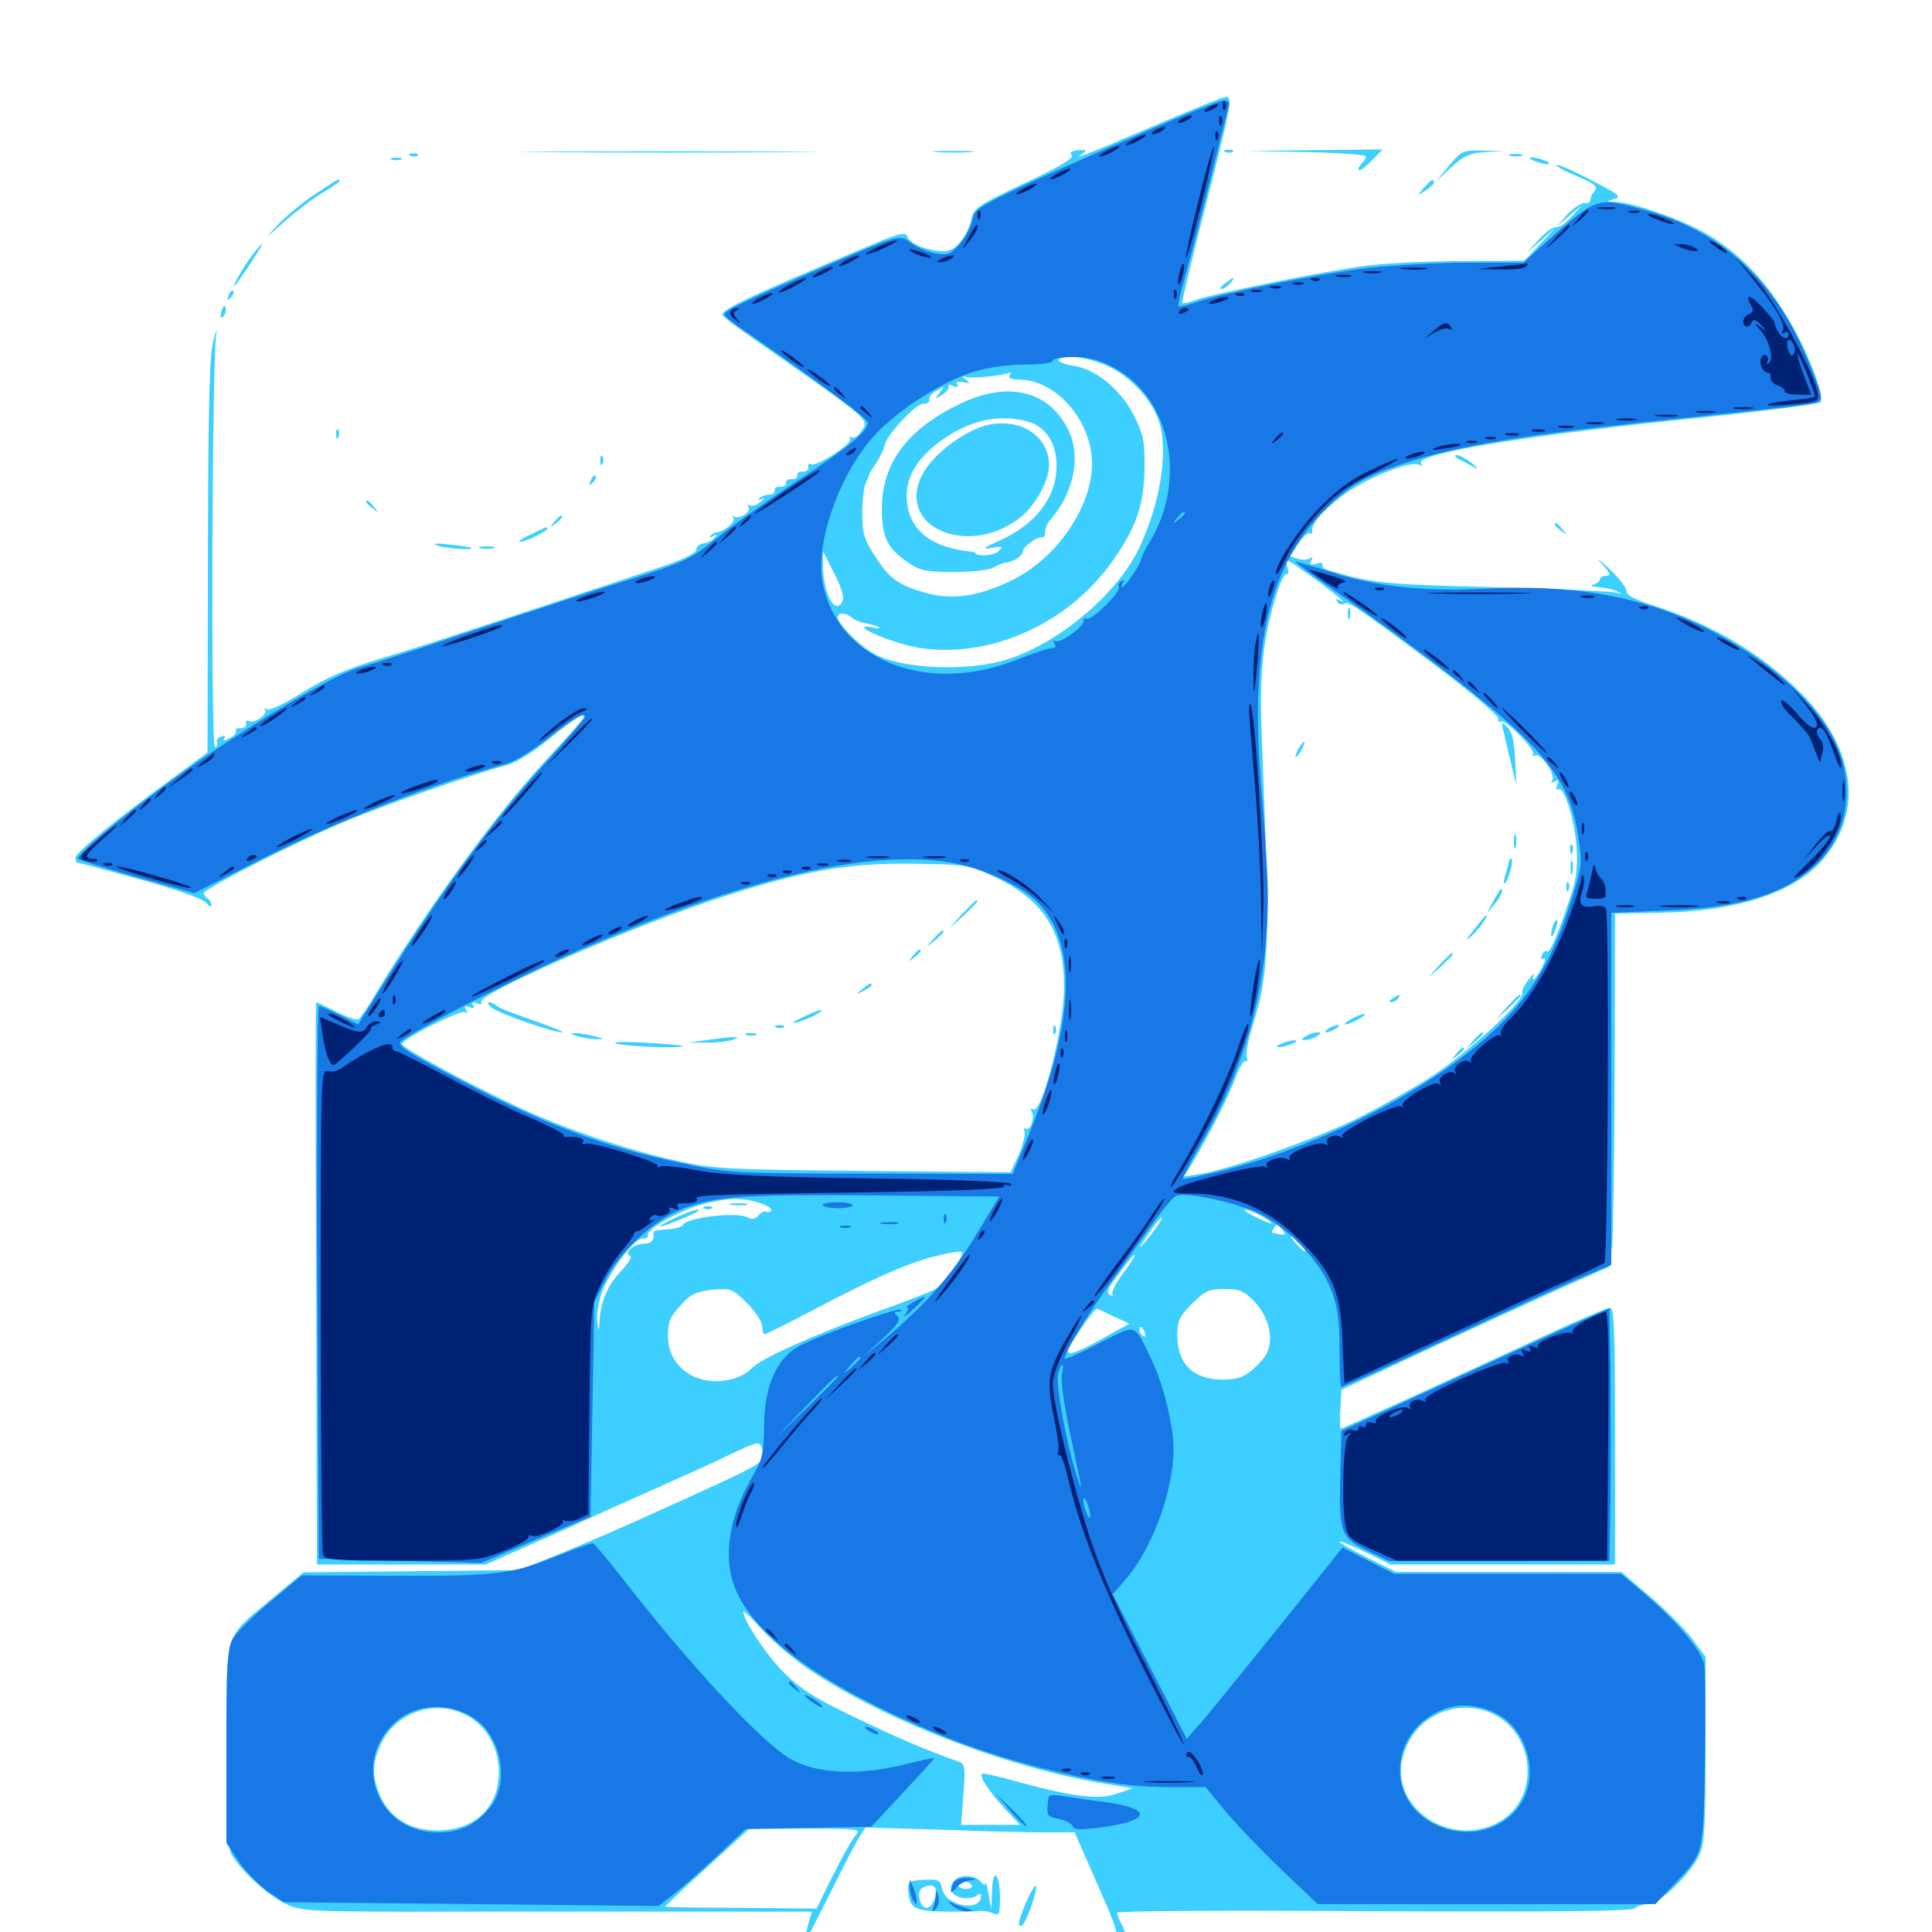 <svg xmlns="http://www.w3.org/2000/svg" viewBox="0 -1000 1000 1000">
	<path fill="#3ccfff" d="M595.703 -934.18C560.547 -919.141 554.492 -916.797 560.547 -920.703C562.891 -922.266 562.305 -922.461 558.203 -922.266C554.492 -921.875 553.516 -921.094 554.688 -919.727C556.055 -918.164 548.633 -913.672 530.469 -905.273C508.008 -894.727 504.102 -892.188 503.125 -887.891C500.977 -877.734 494.727 -869.922 488.672 -869.922C480.859 -869.922 471.289 -873.633 469.922 -876.953C468.359 -880.859 467.773 -880.469 425.781 -862.5C383.398 -844.531 372.656 -839.062 374.023 -836.719C374.609 -835.742 382.422 -829.883 391.211 -823.828C451.562 -781.641 450 -783.008 445.898 -776.953C444.336 -774.414 441.992 -772.852 440.82 -773.633C439.844 -774.219 439.453 -774.023 440.039 -772.852C441.602 -770.508 422.266 -758.008 419.727 -759.766C418.75 -760.352 418.164 -759.766 418.359 -758.203C418.75 -756.836 417.383 -755.859 415.625 -755.859C413.672 -756.055 412.5 -755.273 412.695 -753.906C412.891 -752.734 411.523 -751.953 409.766 -751.953C407.812 -752.148 406.641 -751.367 406.836 -750C407.031 -748.828 405.664 -748.047 403.906 -748.047C401.953 -748.242 400.781 -747.461 400.977 -746.094C401.172 -744.922 399.805 -743.945 398.047 -743.945C396.289 -743.945 394.141 -743.164 393.164 -742.188C392.188 -741.211 392.773 -741.016 394.531 -741.797C396.094 -742.578 395.703 -741.992 393.75 -740.234C391.797 -738.672 389.258 -737.695 388.086 -738.477C386.914 -739.062 386.719 -738.672 387.5 -737.5C389.062 -734.961 382.031 -730.664 379.883 -732.812C378.906 -733.594 378.906 -733.203 379.688 -731.836C380.859 -729.883 374.609 -724.609 370.703 -724.414C370.117 -724.414 368.75 -723.633 367.773 -722.656C366.797 -721.68 367.383 -721.484 369.141 -722.461C371.289 -723.633 371.484 -723.438 369.922 -721.68C368.75 -720.312 366.016 -718.945 364.062 -718.75C361.914 -718.359 360.352 -716.992 360.352 -715.43C360.352 -713.672 353.516 -710.352 341.797 -706.445C258.594 -678.711 218.164 -665.43 197.266 -659.18C179.102 -653.711 168.75 -649.219 156.641 -641.602C147.656 -635.938 139.453 -632.031 138.086 -632.812C136.719 -633.594 136.328 -633.594 137.109 -632.617C139.062 -630.469 131.445 -625.195 128.906 -626.758C127.734 -627.539 127.148 -626.953 127.344 -625.391C127.734 -624.023 126.367 -623.047 124.609 -623.047C122.656 -623.242 121.68 -622.656 122.07 -621.68C122.656 -620.898 121.289 -619.141 118.945 -617.969C116.016 -616.406 115.234 -616.406 116.016 -617.773C116.992 -619.141 116.211 -619.531 114.453 -618.75C112.695 -618.164 111.719 -616.797 112.305 -616.016C112.891 -615.039 112.5 -613.672 111.328 -613.086C108.984 -611.719 109.766 -813.672 111.914 -826.953C112.5 -830.664 111.914 -829.492 110.547 -824.023C108.398 -816.406 107.812 -791.797 107.617 -712.305L107.422 -610.547L89.453 -597.266C60.352 -576.172 39.062 -558.594 39.062 -556.055C39.062 -554.688 39.453 -553.516 40.039 -553.516C40.625 -553.516 55.273 -549.609 72.852 -544.727C91.992 -539.453 105.469 -534.57 106.836 -532.617C108.203 -530.859 109.375 -530.273 109.375 -531.445C109.375 -532.812 108.594 -534.375 107.422 -534.961C106.445 -535.547 105.469 -536.914 105.469 -537.695C105.469 -539.844 150.586 -562.891 176.758 -574.023C196.289 -582.422 243.555 -598.828 262.695 -604.102C267.188 -605.273 276.758 -611.133 284.766 -617.969C299.414 -629.883 306.445 -633.398 299.609 -625.391C297.656 -622.852 289.453 -613.867 281.445 -605.273C256.641 -578.516 220.508 -528.711 194.531 -485.742C190.625 -478.906 186.523 -473.047 185.547 -472.461C184.57 -471.875 179.297 -473.633 174.023 -476.367C168.555 -479.102 163.867 -481.25 163.672 -481.25C163.281 -481.25 163.281 -415.82 163.672 -335.742L164.062 -190.234H207.812H251.367L271.68 -199.219C282.812 -204.102 296.484 -210.156 301.758 -212.695C307.227 -215.234 323.438 -222.461 337.891 -228.906C352.344 -235.352 370.703 -243.555 378.516 -247.461C392.773 -254.102 392.969 -254.297 394.531 -250C397.07 -243.164 399.609 -244.531 337.891 -216.602C324.414 -210.352 303.32 -201.367 291.016 -196.289L268.555 -187.305L212.891 -186.719L157.031 -186.133L140.625 -172.461C115.625 -151.562 117.188 -156.836 117.188 -96.484C117.383 -58.203 117.969 -43.555 119.727 -40.234C124.414 -32.031 138.672 -18.75 147.656 -14.648C156.25 -10.547 158.594 -10.352 249.609 -10.547H381.641H420.312L418.945 -6.25C418.359 -3.711 417.188 0.195 416.602 2.734L415.625 7.227L498.633 6.641C544.336 6.25 582.227 5.469 583.008 4.688C583.789 4.102 582.812 0.781 581.25 -2.539C579.492 -5.664 578.125 -9.18 578.125 -9.961C578.125 -10.938 637.891 -11.328 711.133 -10.742C807.227 -10.352 844.727 -10.742 846.289 -12.305C847.461 -13.477 850.586 -14.453 853.32 -14.453C859.18 -14.453 875.977 -31.055 880.078 -41.016C882.227 -46.094 882.812 -58.398 882.812 -94.922V-142.383L875.977 -151.562C872.266 -156.641 862.5 -166.406 854.297 -173.438L839.258 -186.328H781.055H722.656L708.008 -193.555C700 -197.656 693.359 -201.367 693.359 -201.953C693.359 -202.734 699.219 -200.195 706.641 -196.68L719.727 -190.234H777.93H835.938V-256.641C835.938 -311.133 835.547 -323.047 833.398 -323.047C831.836 -323.047 816.211 -316.406 798.633 -308.203C745.703 -283.594 694.922 -260.547 693.945 -260.547C693.555 -260.547 693.359 -265.039 693.75 -270.703L694.336 -280.664L740.234 -302.148C765.43 -313.867 796.68 -328.125 809.57 -333.984L833.008 -344.336L834.375 -354.688C834.961 -360.352 835.547 -401.562 835.742 -446.094L835.938 -527.148L858.984 -527.539C899.023 -528.32 928.125 -537.695 943.164 -554.688C964.844 -579.492 960.547 -612.695 931.836 -641.602C911.328 -661.914 885.938 -676.953 856.055 -686.523C846.094 -689.648 841.797 -691.992 841.797 -694.141C841.797 -695.898 837.695 -701.172 832.617 -705.859C827.539 -710.742 825.781 -711.719 828.906 -708.398C833.594 -703.32 833.984 -701.953 831.445 -701.953C829.688 -701.953 828.125 -701.172 828.125 -700.195C828.125 -699.219 826.562 -697.852 824.805 -697.461C822.656 -696.875 823.633 -696.484 827.148 -696.094C830.469 -695.898 834.766 -694.922 836.914 -693.945C840.234 -692.383 840.039 -692.383 835.938 -693.359C833.203 -693.945 804.688 -695.312 772.461 -696.094C715.625 -697.461 709.57 -698.242 686.914 -705.078C685.156 -705.664 683.984 -706.836 684.57 -707.812C685.156 -708.594 683.594 -708.984 681.25 -708.203C678.125 -707.422 677.539 -707.812 678.711 -709.766C679.688 -711.523 679.492 -711.914 677.93 -710.938C676.758 -710.156 674.023 -710.156 671.68 -710.742L667.773 -712.109L671.68 -718.164C674.023 -721.68 676.562 -724.219 677.734 -724.023C678.711 -723.633 679.492 -724.023 679.297 -725C678.32 -728.516 684.766 -735.938 695.508 -743.945C707.422 -752.734 730.664 -761.914 734.57 -759.375C735.938 -758.594 736.328 -758.789 735.547 -760.156C732.422 -765.234 790.82 -774.805 881.836 -783.984C913.867 -787.305 941.211 -790.82 942.188 -791.797C944.922 -794.531 934.766 -820.508 923.828 -837.891C912.695 -856.055 900 -868.945 883.789 -878.711C871.68 -885.938 845.703 -895.117 836.328 -895.508C831.25 -895.703 831.25 -895.703 835.742 -897.07C839.648 -898.047 837.891 -899.414 823.438 -906.836C814.258 -911.719 806.25 -915.039 805.664 -914.648C805.078 -914.062 809.57 -911.523 815.43 -909.18C825.977 -904.688 827.539 -903.32 824.805 -900.391C823.828 -899.609 823.242 -897.852 823.242 -896.68C823.242 -895.312 821.875 -894.531 820.117 -894.922C818.555 -895.117 814.648 -892.383 811.328 -889.062L805.664 -882.617L812.5 -888.477L819.336 -894.336L813.477 -887.891C810.352 -884.375 806.836 -882.031 805.469 -882.422C804.297 -882.812 800.195 -880.078 796.68 -876.172L790.039 -868.945L797.852 -875.781L805.664 -882.617L797.266 -873.828L789.062 -865.039L756.25 -864.844C738.281 -864.844 715.82 -863.672 706.055 -862.305C685.156 -859.57 626.367 -847.656 618.359 -844.531C615.234 -843.359 612.5 -842.773 611.914 -843.164C611.523 -843.555 616.992 -866.211 624.023 -893.555C637.5 -945.898 638.086 -950.195 634.375 -949.805C633.008 -949.805 615.625 -942.773 595.703 -934.18ZM573.242 -810.547C584.18 -805.664 594.727 -794.727 599.023 -784.18C605.273 -769.531 601.367 -741.211 589.648 -716.406C578.711 -693.164 549.023 -667.773 522.266 -658.984C501.758 -652.148 466.211 -653.516 451.953 -661.914C443.945 -666.602 433.594 -677.148 433.594 -680.664C433.594 -683.008 438.281 -682.812 440.625 -680.469C441.797 -679.297 445.312 -677.93 448.438 -677.344C451.562 -676.758 454.492 -675.781 455.078 -675.195C455.664 -674.609 454.102 -674.609 451.758 -675.195C449.219 -675.781 447.266 -675.781 447.266 -675.391C447.266 -673.242 464.062 -666.797 474.805 -664.844C511.133 -658.594 552.344 -676.562 575.391 -708.984C588.086 -726.758 592.188 -738.672 592.383 -757.812C592.578 -771.289 591.797 -775.195 587.109 -784.57C580.664 -797.656 567.578 -808.789 556.25 -810.547C545.703 -812.305 544.922 -815.234 555.078 -815.234C559.766 -815.234 567.773 -813.086 573.242 -810.547ZM522.461 -805.469C521.68 -804.297 523.828 -803.516 527.344 -803.516C546.484 -803.516 564.844 -782.617 565.234 -760.547C565.43 -737.695 546.875 -710.547 522.852 -699.219C505.664 -691.016 492.188 -689.258 478.32 -693.359C464.453 -697.461 460.352 -700.586 452.734 -712.305C447.266 -720.898 446.289 -724.023 446.289 -734.18C446.289 -740.625 447.07 -747.656 448.047 -749.805C449.023 -751.953 450 -754.102 450 -754.688C450.195 -755.273 451.953 -758.008 453.906 -760.938C455.664 -763.867 457.617 -767.578 457.812 -769.336C458.594 -774.609 474.219 -791.406 477.93 -791.016C479.883 -791.016 481.25 -791.797 481.055 -793.164C480.664 -794.531 482.422 -796.68 484.961 -797.852C489.062 -800.195 489.062 -800 486.328 -796.68C483.594 -793.359 483.594 -793.359 487.695 -795.703C490.039 -797.266 491.602 -799.219 491.016 -800C490.43 -800.781 491.602 -800.977 493.359 -800.195C495.508 -799.414 496.289 -799.609 495.508 -800.977C494.531 -802.344 495.703 -802.734 498.438 -802.148C502.148 -801.367 502.344 -801.562 500 -803.516C497.461 -805.273 497.656 -805.664 500.977 -804.688C503.906 -804.102 519.531 -805.664 523.047 -807.227C523.438 -807.227 523.047 -806.641 522.461 -805.469ZM436.328 -689.453C432.812 -680.273 425.781 -692.773 425.977 -707.812V-714.648L431.641 -703.516C434.961 -697.461 436.914 -691.016 436.328 -689.453ZM684.57 -697.461C693.75 -690.43 697.656 -686.914 693.555 -689.258C691.602 -690.234 691.211 -690.039 692.188 -688.477C692.969 -687.305 694.531 -686.719 695.508 -687.5C698.047 -688.867 701.172 -686.719 741.797 -656.445C760.547 -642.383 775.391 -629.883 775.391 -628.125C775.391 -626.562 775.977 -625.781 776.758 -626.562C778.711 -628.32 794.922 -611.914 793.555 -609.57C792.969 -608.398 793.359 -608.203 794.531 -608.984C797.266 -610.547 805.273 -599.219 803.516 -596.289C802.539 -594.727 802.93 -594.531 804.688 -595.508C806.641 -596.68 807.031 -596.289 806.055 -593.75C805.273 -591.992 805.469 -590.82 806.445 -591.406C809.57 -593.359 814.844 -576.367 816.016 -562.109C816.602 -551.953 816.016 -545.312 813.477 -537.695C806.445 -516.406 802.344 -506.641 800.781 -507.617C800 -508.203 798.633 -507.227 798.047 -505.469C797.461 -503.711 797.656 -503.125 799.023 -503.906C800.195 -504.492 799.609 -502.344 798.047 -499.023C796.289 -495.703 794.336 -492.969 793.75 -492.969C793.164 -492.969 793.359 -494.141 793.945 -495.508C794.727 -496.68 793.359 -495.703 791.211 -492.969C789.062 -490.234 787.5 -487.109 787.891 -485.938C789.258 -482.031 759.961 -455.273 741.211 -442.969C731.641 -436.719 714.258 -426.953 702.539 -421.094C681.055 -410.547 636.719 -394.727 621.484 -392.383L612.891 -391.016L619.141 -401.367C627.93 -416.797 635.742 -432.031 639.648 -442.578C641.602 -447.656 643.75 -451.367 644.727 -450.781C645.703 -450.195 645.898 -451.172 645.312 -452.734C644.727 -454.297 645.898 -461.133 648.047 -467.969C657.031 -496.68 657.422 -508.203 653.125 -617.578C651.758 -651.367 653.516 -669.141 660.547 -691.797C662.5 -698.438 665.039 -703.516 666.016 -702.93C666.797 -702.344 667.188 -703.906 666.406 -706.25L665.234 -710.742L671.094 -707.031C674.219 -704.883 680.273 -700.586 684.57 -697.461ZM515.234 -545.898C540.234 -534.18 550.781 -517.383 550.781 -489.258C550.781 -467.969 539.258 -423.047 534.766 -425.781C533.398 -426.562 533.203 -426.172 533.984 -424.805C535.742 -421.875 533.398 -414.453 531.055 -415.82C530.078 -416.406 529.883 -415.82 530.273 -414.258C530.859 -412.891 529.492 -407.422 527.344 -402.344L523.047 -393.164L446.68 -393.945C376.758 -394.531 368.359 -395.117 350.977 -399.023C325.781 -404.492 296.289 -414.453 273.438 -424.609C246.484 -436.719 207.031 -458.008 208.008 -459.766C210.156 -463.281 238.477 -477.344 240.625 -476.172C241.992 -475.195 242.188 -475.586 241.211 -477.344C240.039 -479.297 240.43 -479.688 242.969 -478.711C245.117 -477.734 245.898 -478.125 244.922 -479.688C243.945 -481.25 244.531 -481.445 246.875 -480.664C248.828 -479.883 249.805 -480.078 249.023 -481.25C246.484 -485.156 322.07 -518.359 369.141 -534.18C413.867 -549.023 438.672 -553.516 472.656 -552.93C500.195 -552.539 501.367 -552.344 515.234 -545.898ZM392.773 -377.539C396.875 -376.172 399.805 -374.414 399.219 -373.438C398.633 -372.656 397.461 -372.266 396.484 -372.852C395.703 -373.438 393.945 -372.461 392.578 -370.898C391.016 -368.945 389.258 -368.555 386.914 -369.922C381.25 -372.852 355.859 -369.922 353.516 -366.016C352.734 -364.844 349.023 -363.867 345.117 -363.672C341.211 -363.477 338.086 -362.891 338.281 -362.305C338.672 -358.008 337.305 -356.25 333.203 -356.25C328.125 -356.25 322.461 -351.367 326.172 -350C327.344 -349.609 325.391 -346.289 321.875 -342.578C314.648 -335.156 310.742 -326.172 310.352 -316.406C309.961 -310.352 309.961 -310.352 309.18 -315.82C308.594 -318.75 309.766 -325.391 311.328 -330.469C315.234 -341.602 328.32 -359.18 332.617 -358.984C334.375 -358.789 335.547 -359.57 335.352 -360.742C334.766 -363.867 351.562 -373.438 363.281 -376.562C376.562 -380.078 383.203 -380.273 392.773 -377.539ZM617.383 -378.32L627.93 -378.906L616.797 -379.297C607.031 -379.688 605.273 -379.102 603.516 -375.391C601.562 -371.484 601.758 -371.289 604.102 -374.219C605.859 -376.367 610.352 -377.734 617.383 -378.32ZM639.648 -375.781C637.5 -376.758 633.984 -377.344 631.836 -377.344C628.711 -377.344 628.906 -376.953 632.812 -375.781C639.453 -373.633 644.531 -373.633 639.648 -375.781ZM652.344 -370.898C655.664 -369.141 658.203 -367.383 658.203 -366.797C658.203 -366.016 646.68 -371.289 644.727 -373.047C642.773 -374.805 647.266 -373.633 652.344 -370.898ZM599.805 -366.602C598.633 -364.648 595.508 -360.547 592.773 -357.227C588.867 -352.734 589.062 -353.711 593.945 -360.742C600.195 -369.727 603.516 -373.047 599.805 -366.602ZM663.867 -363.281C666.016 -360.547 665.039 -360.352 658.594 -361.914C657.812 -362.109 660.156 -366.016 660.938 -366.016C661.328 -366.016 662.695 -364.844 663.867 -363.281ZM430.469 -359.766C430.859 -360.547 426.367 -361.523 420.312 -361.719C414.258 -362.109 409.766 -361.914 410.352 -361.328C412.109 -359.375 429.492 -358.203 430.469 -359.766ZM672.852 -356.25C674.805 -354.102 675.977 -352.344 675.391 -352.344C674.805 -352.344 672.852 -354.102 670.898 -356.25C668.945 -358.398 667.773 -360.156 668.359 -360.156C668.945 -360.156 670.898 -358.398 672.852 -356.25ZM498.047 -351.367C498.047 -348.242 487.695 -334.57 483.984 -332.617C481.445 -331.25 468.164 -326.172 454.102 -321.094C419.531 -308.398 392.773 -296.289 388.867 -291.602C387.109 -289.453 382.227 -286.914 377.93 -285.938C360.547 -282.031 345.703 -292.383 345.703 -308.594C345.703 -315.625 346.875 -318.555 352.148 -324.219C357.617 -330.273 360.156 -331.445 368.75 -332.422C378.516 -333.203 379.102 -333.008 386.719 -325.391C391.016 -321.094 394.531 -315.82 394.531 -313.477C394.531 -311.328 395.117 -309.375 395.703 -309.375C396.484 -309.375 408.594 -315.43 422.656 -322.852C452.344 -338.477 469.727 -346.094 483.398 -349.609C494.531 -352.344 498.047 -352.734 498.047 -351.367ZM581.25 -340.82C577.344 -335.742 575 -330.664 575.781 -329.883C576.562 -328.906 575.977 -328.906 574.609 -329.688C572.656 -330.859 573.242 -333.008 577.344 -338.281C585.742 -349.609 586.328 -350.391 587.305 -350.391C587.891 -350.391 585.156 -346.094 581.25 -340.82ZM649.414 -326.172C656.25 -318.945 659.18 -308.203 656.25 -300.781C655.469 -298.242 651.758 -293.945 648.438 -291.211C643.555 -286.914 640.234 -285.938 632.227 -285.938C617.383 -286.133 609.375 -294.141 609.375 -308.984C609.375 -316.406 610.547 -318.75 616.992 -325.195C623.633 -331.836 625.586 -332.812 633.789 -332.812C641.797 -332.812 643.945 -331.836 649.414 -326.172ZM574.219 -324.805C574.219 -325.781 573.438 -327.344 572.266 -327.93C571.289 -328.516 570.312 -328.32 570.312 -327.148C570.312 -326.172 571.289 -324.609 572.266 -324.023C573.438 -323.438 574.219 -323.633 574.219 -324.805ZM576.953 -318.359L584.57 -314.844L571.094 -307.422C558.398 -300.195 552.734 -298.242 552.734 -300.586C552.734 -303.125 566.602 -323.242 567.969 -322.656C568.75 -322.266 572.852 -320.312 576.953 -318.359ZM592.578 -310.156C593.164 -308.594 592.969 -307.812 591.797 -308.398C590.625 -308.984 589.844 -310.352 589.844 -311.523C589.844 -314.258 591.211 -313.672 592.578 -310.156ZM419.531 -135.352C458.594 -109.18 521.875 -84.961 571.875 -76.758L586.328 -74.414L577.734 -71.484C568.164 -68.359 555.273 -69.922 525.391 -78.125C516.406 -80.664 508.594 -82.422 508.203 -81.836C506.836 -80.469 512.109 -72.461 519.922 -64.062L527.93 -55.469H512.695H497.461L498.633 -71.094C499.805 -84.961 499.414 -87.109 496.484 -88.086C481.25 -93.359 463.867 -100.781 441.992 -111.328C421.484 -121.094 414.062 -125.977 405.469 -134.57C396.484 -143.555 384.766 -161.328 384.766 -165.82C384.766 -166.602 389.258 -162.305 394.727 -156.25C400.195 -150.195 411.328 -140.82 419.531 -135.352ZM237.695 -113.867C250.391 -109.18 258.203 -97.07 258.203 -82.422C258.008 -64.258 245.703 -52.734 226.562 -52.539C212.695 -52.539 202.148 -58.789 197.07 -69.922C192.383 -80.273 192.383 -87.5 197.461 -97.852C204.492 -112.5 222.461 -119.727 237.695 -113.867ZM772.852 -112.891C794.141 -102.539 797.07 -71.094 777.93 -58.203C753.906 -42.188 719.922 -62.5 725.781 -89.258C730.273 -110.742 753.125 -122.07 772.852 -112.891ZM546.484 -56.055C549.414 -56.445 546.875 -56.836 541.016 -56.836C535.156 -56.836 532.617 -56.445 535.742 -56.055C538.672 -55.664 543.359 -55.664 546.484 -56.055ZM442.969 -50.195C441.211 -48.242 435.938 -38.867 431.25 -29.492L422.656 -12.109L383.789 -12.5C362.305 -12.5 344.727 -12.891 344.336 -13.086C344.141 -13.281 353.711 -22.461 365.82 -33.398L387.695 -53.32L416.797 -53.516C444.336 -53.516 445.703 -53.32 442.969 -50.195ZM541.211 -51.562H556.25L567.969 -24.805C578.32 -1.367 579.492 2.344 576.562 3.32C574.805 3.906 538.281 4.102 495.703 3.516L418.164 2.539L430.078 -20.898C436.523 -33.984 443.164 -46.68 444.922 -49.414L448.047 -54.102L487.305 -52.93C508.789 -52.148 533.008 -51.562 541.211 -51.562ZM496.484 -790.82C469.336 -777.539 456.445 -760.156 456.445 -736.523C456.445 -721.68 459.375 -716.016 470.703 -708.398C476.172 -704.688 479.688 -703.906 493.555 -703.906C502.734 -703.906 511.914 -704.883 514.258 -706.25C516.602 -707.617 519.531 -708.789 520.508 -708.789C524.609 -709.18 529.297 -712.305 529.297 -714.453C529.297 -716.797 537.109 -722.656 539.648 -721.875C540.43 -721.68 541.016 -723.047 541.016 -724.805C541.016 -726.562 542.188 -729.492 543.75 -731.055C556.055 -745.312 559.766 -764.258 552.734 -777.93C542.578 -798.047 521.484 -802.93 496.484 -790.82ZM531.836 -781.836C541.211 -779.297 546.875 -770.703 546.875 -758.984C546.875 -742.578 536.133 -728.516 517.188 -720.117C508.594 -716.211 508.008 -715.625 513.281 -716.406C518.945 -717.383 519.336 -717.188 516.797 -714.648C514.648 -712.305 504.883 -711.719 504.883 -713.867C504.883 -714.062 503.125 -714.453 500.977 -714.648C482.031 -716.992 471.484 -725.195 469.531 -739.258C467.969 -751.367 473.438 -761.719 486.523 -771.484C501.367 -782.422 516.992 -785.938 531.836 -781.836ZM509.961 -779.688C498.047 -776.367 482.617 -764.453 477.344 -754.297C463.672 -727.93 499.609 -711.328 526.953 -731.25C535.352 -737.305 542.969 -750.781 542.969 -759.375C542.969 -774.609 527.344 -784.375 509.961 -779.688ZM697.656 -682.422C697.656 -679.688 698.047 -678.711 698.633 -680.078C699.023 -681.25 699.023 -683.594 698.633 -684.961C698.047 -686.133 697.656 -685.156 697.656 -682.422ZM778.125 -621.875C778.711 -619.141 780.469 -611.719 782.031 -605.273L784.961 -593.555L784.18 -607.031C783.789 -616.406 782.617 -621.289 780.273 -623.633C777.148 -626.562 776.953 -626.367 778.125 -621.875ZM671.875 -612.109C670.703 -609.961 670.312 -608.203 670.703 -608.203C671.289 -608.203 672.656 -609.961 673.828 -612.109C675 -614.258 675.391 -616.016 675 -616.016C674.414 -616.016 673.047 -614.258 671.875 -612.109ZM783.594 -564.258C783.594 -561.133 783.984 -559.961 784.57 -561.914C784.961 -563.672 784.961 -566.406 784.57 -567.773C783.984 -568.945 783.594 -567.578 783.594 -564.258ZM812.695 -560.156C812.695 -558.008 813.281 -557.422 813.867 -558.984C814.453 -560.352 814.258 -562.109 813.672 -562.695C813.086 -563.477 812.5 -562.305 812.695 -560.156ZM781.25 -554.883C781.25 -554.688 780.469 -551.367 779.297 -547.852C778.32 -544.141 778.125 -541.992 779.102 -542.969C781.055 -545.117 783.789 -555.469 782.227 -555.469C781.641 -555.469 781.25 -555.273 781.25 -554.883ZM812.891 -550.586C812.891 -547.461 813.281 -546.289 813.867 -548.242C814.258 -550 814.258 -552.734 813.867 -554.102C813.281 -555.273 812.891 -553.906 812.891 -550.586ZM810.742 -540.625C810.742 -538.477 811.328 -537.891 811.914 -539.453C812.5 -540.82 812.305 -542.578 811.719 -543.164C811.133 -543.945 810.547 -542.773 810.742 -540.625ZM772.852 -533.398L769.531 -527.148L773.438 -531.836C776.758 -535.742 778.516 -539.844 776.953 -539.844C776.562 -539.844 774.805 -536.914 772.852 -533.398ZM762.891 -518.75C758.594 -513.477 758.203 -512.5 761.523 -515.43C765.43 -518.75 770.703 -526.172 769.141 -526.172C768.75 -526.172 766.016 -522.852 762.891 -518.75ZM803.906 -521.289C803.32 -519.531 802.734 -516.992 802.93 -515.82C802.93 -514.453 803.906 -515.625 804.883 -518.164C805.859 -520.703 806.445 -523.242 805.859 -523.633C805.469 -524.023 804.688 -523.047 803.906 -521.289ZM744.922 -500.391L739.258 -493.945L745.703 -499.609C751.562 -505.078 752.93 -506.641 751.367 -506.641C750.977 -506.641 748.242 -503.711 744.922 -500.391ZM720.703 -483.203C718.945 -482.031 718.75 -481.25 720.117 -481.25C721.289 -481.25 723.047 -482.227 723.633 -483.203C725.195 -485.547 724.414 -485.547 720.703 -483.203ZM780.078 -478.906L774.414 -472.461L780.859 -478.125C784.18 -481.445 787.109 -484.18 787.109 -484.57C787.109 -486.133 785.547 -484.766 780.078 -478.906ZM699.219 -472.461C696.484 -470.898 695.312 -469.727 696.289 -469.727C697.461 -469.727 700.391 -470.898 703.125 -472.461C705.859 -474.023 707.227 -475.195 706.055 -475.195C705.078 -475.195 701.953 -474.023 699.219 -472.461ZM687.5 -467.578C685.938 -466.602 685.547 -465.625 686.523 -465.625C687.695 -465.625 689.844 -466.602 691.406 -467.578C692.969 -468.555 693.555 -469.531 692.383 -469.531C691.406 -469.531 689.062 -468.555 687.5 -467.578ZM675.781 -463.672C673.242 -461.914 673.242 -461.719 675.781 -461.719C677.344 -461.719 680.078 -462.695 681.641 -463.672C684.18 -465.43 684.18 -465.625 681.641 -465.625C680.078 -465.625 677.344 -464.648 675.781 -463.672ZM762.5 -461.328L758.789 -456.836L763.281 -460.547C767.383 -464.062 768.555 -465.625 766.992 -465.625C766.602 -465.625 764.648 -463.672 762.5 -461.328ZM663.086 -459.766C660.547 -458.789 660.352 -458.008 662.109 -458.008C663.672 -458.008 666.797 -458.789 668.945 -459.766C671.484 -460.742 671.68 -461.523 669.922 -461.523C668.359 -461.523 665.234 -460.742 663.086 -459.766ZM753.711 -454.492C751.172 -451.367 751.367 -451.172 754.492 -453.711C757.617 -456.25 758.594 -457.812 757.031 -457.812C756.641 -457.812 755.078 -456.25 753.711 -454.492ZM497.852 -526.758L491.211 -519.336L498.633 -525.977C502.539 -529.688 505.859 -533.008 505.859 -533.398C505.859 -534.961 504.297 -533.398 497.852 -526.758ZM483.203 -514.062L479.492 -509.57L483.984 -513.281C488.086 -516.797 489.258 -518.359 487.695 -518.359C487.305 -518.359 485.352 -516.406 483.203 -514.062ZM472.461 -505.273C469.922 -502.148 470.117 -501.953 473.242 -504.492C475 -505.859 476.562 -507.422 476.562 -507.812C476.562 -509.375 475 -508.398 472.461 -505.273ZM446.094 -487.891C442.578 -485.156 442.578 -484.961 446.875 -487.109C449.219 -488.281 451.172 -489.648 451.172 -490.039C451.172 -491.602 450.195 -491.211 446.094 -487.891ZM254.688 -478.32C258.789 -475.195 286.328 -465.625 291.016 -465.625C292.578 -465.625 286.133 -468.359 276.367 -471.68C266.797 -475 258.008 -478.32 257.031 -479.492C255.859 -480.469 254.102 -481.25 253.125 -481.25C251.953 -481.25 252.734 -479.883 254.688 -478.32ZM415.039 -473.242C410.742 -471.289 409.375 -470.117 412.109 -470.703C417.578 -472.07 427.734 -477.148 424.805 -477.148C423.828 -477.148 419.336 -475.391 415.039 -473.242ZM401.953 -468.164C400.391 -468.75 400.977 -469.336 403.125 -469.336C405.273 -469.531 406.445 -468.945 405.664 -468.359C405.078 -467.773 403.32 -467.578 401.953 -468.164ZM545.117 -466.406C545.117 -464.258 545.703 -463.672 546.289 -465.234C546.875 -466.602 546.68 -468.359 546.094 -468.945C545.508 -469.727 544.922 -468.555 545.117 -466.406ZM298.828 -463.672C301.562 -462.891 305.859 -462.109 308.594 -462.109C312.891 -462.109 312.891 -462.305 307.617 -463.672C304.492 -464.453 300 -465.234 297.852 -465.234C294.727 -465.234 294.922 -464.844 298.828 -463.672ZM386.328 -464.258C384.961 -464.844 385.938 -465.234 388.672 -465.234C391.406 -465.234 392.383 -464.844 391.211 -464.258C389.844 -463.867 387.5 -463.867 386.328 -464.258ZM366.211 -461.719L356.445 -460.352H365.234C370.117 -460.156 376.172 -460.938 378.906 -461.719C384.961 -463.672 380.469 -463.672 366.211 -461.719ZM319.336 -459.766C316.016 -460.742 321.875 -460.938 333.008 -460.352C343.75 -459.766 352.93 -458.984 353.32 -458.594C354.883 -457.227 325.195 -458.203 319.336 -459.766ZM378.516 -376.367C375.977 -376.758 377.539 -377.148 381.836 -377.148C386.133 -377.344 388.086 -376.953 386.328 -376.367C384.375 -375.977 380.859 -375.977 378.516 -376.367ZM364.844 -374.414C363.281 -375 363.867 -375.586 366.016 -375.586C368.164 -375.781 369.336 -375.195 368.555 -374.609C367.969 -374.023 366.211 -373.828 364.844 -374.414ZM350.195 -369.922C345.508 -367.969 341.797 -365.82 341.797 -365.234C341.797 -364.453 359.375 -371.484 361.133 -373.047C363.281 -375 357.617 -373.438 350.195 -369.922ZM495.703 -27.93C490.234 -24.805 491.406 -18.945 497.656 -17.773C500.586 -17.188 504.102 -17.578 505.469 -18.75C507.031 -20.117 507.812 -20.117 507.812 -18.75C507.812 -10.156 489.453 -13.281 487.695 -22.266C486.719 -26.953 485.938 -27.344 478.125 -26.953C470.312 -26.562 469.727 -26.172 470.117 -21.289C470.898 -11.133 473.242 -10.352 500.586 -10.547C502.344 -10.547 505.469 -10.742 507.422 -10.938C509.18 -10.938 512.305 -10.547 514.258 -9.57C517.188 -8.398 517.578 -9.375 517.578 -17.969C517.578 -30.859 513.672 -33.594 513.477 -20.898L513.086 -11.523L511.719 -19.336C510.938 -23.633 510.156 -26.367 509.961 -25.195C509.766 -24.023 509.18 -24.219 508.203 -25.391C506.055 -28.711 499.414 -30.078 495.703 -27.93ZM502.93 -24.219C503.516 -23.242 502.344 -22.266 500.195 -22.266C497.852 -22.266 496.094 -23.242 496.094 -24.219C496.094 -25.391 497.266 -26.172 498.828 -26.172C500.391 -26.172 502.344 -25.391 502.93 -24.219ZM484.375 -21.484C484.375 -16.602 482.031 -12.5 479.492 -12.5C476.172 -12.5 474.219 -20.703 477.148 -22.656C480.859 -25 484.375 -24.414 484.375 -21.484ZM531.25 -15.625C526.953 -5.469 526.367 -1.953 529.102 -3.516C531.25 -4.883 537.5 -22.656 536.133 -23.828C535.742 -24.414 533.398 -20.703 531.25 -15.625ZM283.594 -921.289C249.609 -921.484 277.539 -921.68 345.703 -921.68C413.867 -921.68 441.797 -921.484 407.617 -921.289C373.633 -920.898 317.773 -920.898 283.594 -921.289ZM484.961 -921.289C479.883 -921.68 483.594 -921.875 493.164 -921.875C502.93 -921.875 507.031 -921.68 502.539 -921.289C498.047 -920.898 490.039 -920.898 484.961 -921.289ZM634.375 -921.289C632.812 -921.875 633.398 -922.461 635.547 -922.461C637.695 -922.656 638.867 -922.07 638.086 -921.484C637.5 -920.898 635.742 -920.703 634.375 -921.289ZM676.367 -921.289C693.164 -920.898 707.031 -919.922 707.031 -919.141C707.031 -918.164 706.055 -916.602 704.688 -915.234C703.516 -914.062 702.93 -912.5 703.32 -911.914C703.906 -911.328 706.836 -913.672 709.961 -916.797L715.625 -922.656L680.469 -922.266L645.508 -921.875ZM750 -914.258L743.359 -906.055L750.977 -913.281C757.422 -919.141 760.547 -920.703 768.555 -921.289L778.32 -921.875L767.578 -922.07C757.227 -922.266 756.641 -922.07 750 -914.258ZM212.5 -919.336C210.938 -919.922 211.523 -920.508 213.672 -920.508C215.82 -920.703 216.992 -920.117 216.211 -919.531C215.625 -918.945 213.867 -918.75 212.5 -919.336ZM781.836 -919.336C779.883 -919.922 781.055 -920.312 784.18 -920.312C787.5 -920.312 788.867 -919.922 787.695 -919.336C786.328 -918.945 783.594 -918.945 781.836 -919.336ZM202.734 -917.383C201.367 -917.969 202.344 -918.359 205.078 -918.359C207.812 -918.359 208.789 -917.969 207.617 -917.383C206.25 -916.992 203.906 -916.992 202.734 -917.383ZM793.945 -916.797C796.094 -915.82 799.219 -915.039 800.781 -915.039C802.539 -915.039 802.344 -915.82 799.805 -916.797C797.656 -917.773 794.531 -918.555 792.969 -918.555C791.211 -918.555 791.406 -917.773 793.945 -916.797ZM162.891 -899.414C156.445 -895.117 147.852 -887.891 143.555 -883.398C136.719 -875.977 137.109 -876.172 147.07 -885.156C153.516 -890.82 162.5 -897.656 167.188 -900.391C174.805 -904.883 177.344 -907.031 175 -907.031C174.609 -907.031 169.141 -903.516 162.891 -899.414ZM737.109 -902.93C733.398 -898.633 733.398 -898.633 737.891 -901.367C740.234 -902.93 742.188 -904.688 742.188 -905.469C742.188 -907.812 741.016 -907.227 737.109 -902.93ZM130.273 -867.578C125.781 -861.523 119.336 -850.195 121.68 -852.344C123.633 -854.102 136.523 -873.828 135.742 -873.828C135.352 -873.828 132.812 -870.898 130.273 -867.578ZM633.984 -853.32C631.836 -851.758 631.055 -850.391 632.227 -850.391C633.398 -850.391 635.352 -851.758 636.719 -853.32C639.844 -857.031 638.867 -857.031 633.984 -853.32ZM118.359 -847.07C117.188 -844.336 117.383 -844.141 119.336 -845.898C120.703 -847.266 121.289 -848.828 120.703 -849.414C120.117 -850 118.945 -849.023 118.359 -847.07ZM114.648 -838.867C113.867 -835.547 114.062 -834.766 115.625 -836.328C116.602 -837.305 117.188 -839.453 116.797 -840.82C116.211 -842.383 115.43 -841.406 114.648 -838.867ZM174.023 -775C174.023 -772.852 174.609 -772.266 175.195 -773.828C175.781 -775.195 175.586 -776.953 175 -777.539C174.414 -778.32 173.828 -777.148 174.023 -775ZM310.742 -761.328C310.742 -759.18 311.328 -758.594 311.914 -760.156C312.5 -761.523 312.305 -763.281 311.719 -763.867C311.133 -764.648 310.547 -763.477 310.742 -761.328ZM756.25 -761.719C759.375 -760.156 762.891 -758.203 764.062 -757.617C765.43 -756.836 764.453 -758.203 761.719 -760.352C758.984 -762.5 755.469 -764.453 753.906 -764.453C752.344 -764.453 753.32 -763.086 756.25 -761.719ZM305.859 -751.367C304.688 -748.633 304.883 -748.438 306.836 -750.195C308.203 -751.562 308.789 -753.125 308.203 -753.711C307.617 -754.297 306.445 -753.32 305.859 -751.367ZM189.453 -740.234C189.453 -739.844 191.016 -738.281 192.969 -736.914C195.898 -734.375 196.094 -734.57 193.555 -737.695C191.016 -740.82 189.453 -741.797 189.453 -740.234ZM286.914 -729.883C284.375 -726.758 284.57 -726.562 287.695 -729.102C289.453 -730.469 291.016 -732.031 291.016 -732.422C291.016 -733.984 289.453 -733.008 286.914 -729.883ZM804.688 -728.516C804.688 -728.125 806.25 -726.562 808.203 -725.195C811.133 -722.656 811.328 -722.852 808.789 -725.977C806.25 -729.102 804.688 -730.078 804.688 -728.516ZM274.414 -723.242C270.117 -721.289 267.773 -719.531 269.141 -719.531C272.07 -719.531 283.203 -725 283.203 -726.367C283.203 -727.539 283.789 -727.734 274.414 -723.242ZM226.562 -717.578C223.438 -718.75 225.391 -718.945 232.422 -718.164C238.281 -717.578 243.555 -716.797 243.945 -716.406C245.508 -715.039 231.445 -716.016 226.562 -717.578ZM248.633 -716.211C246.68 -716.797 248.242 -717.188 251.953 -717.188C255.664 -717.188 257.227 -716.797 255.469 -716.211C253.516 -715.82 250.391 -715.82 248.633 -716.211Z"/>
	<path fill="#1878e5" d="M587.891 -929.688C564.844 -919.727 536.523 -907.227 525.195 -901.758C506.836 -892.969 504.297 -891.211 503.32 -886.133C502.734 -882.812 499.805 -877.344 496.875 -873.828C492.188 -868.359 490.625 -867.773 484.57 -868.75C480.859 -869.336 475.195 -871.68 472.07 -873.828C465.43 -878.906 467.188 -879.297 423.828 -860.742C384.57 -843.75 375 -839.258 375 -837.109C375 -836.328 380.078 -832.227 386.328 -828.125C422.07 -803.516 449.219 -783.398 449.219 -781.25C449.219 -776.758 439.062 -768.359 413.086 -751.367C399.219 -742.188 380.664 -729.102 372.07 -722.266C357.227 -710.352 354.883 -709.18 325.195 -699.805C308.008 -694.531 272.07 -682.617 245.117 -673.633C218.359 -664.648 191.406 -655.859 185.547 -654.297C173.438 -650.977 133.398 -627.344 99.609 -603.711C69.141 -582.227 38.477 -557.227 40.43 -555.469C41.211 -554.688 55.273 -550.391 71.289 -545.898L100.586 -537.695L132.812 -554.102C174.023 -575 225.586 -595.117 260.938 -604.297C265.82 -605.469 275 -611.133 283.789 -617.969C296.875 -628.516 302.734 -631.836 302.734 -628.711C302.734 -628.125 293.945 -617.969 283.203 -606.055C254.883 -575 229.102 -539.648 198.438 -490.625L185.352 -469.727L175.977 -474.609C170.703 -477.148 165.82 -479.297 165.039 -479.297C164.258 -479.297 163.867 -414.844 164.258 -336.328L165.039 -193.164L207.031 -192.188L249.023 -191.016L277.344 -203.125L305.664 -215.039L306.641 -270.508L307.617 -325.977L313.086 -336.914C319.531 -350.391 336.328 -366.602 350 -372.852C367.383 -380.664 381.055 -381.836 451.562 -381.25L517.188 -380.664L505.078 -360.547C492.578 -340.039 479.102 -324.805 458.008 -307.031L446.289 -297.266L456.641 -306.836C464.648 -314.258 466.406 -316.797 464.453 -318.75C462.695 -320.508 462.695 -321.094 464.844 -321.094C466.211 -321.094 466.992 -321.484 466.406 -322.07C465.039 -323.438 425.781 -309.57 414.453 -303.711C402.148 -297.461 395.508 -282.812 395.508 -261.523C395.312 -248.242 394.531 -244.531 390.234 -237.109C378.516 -217.188 374.609 -198.438 378.906 -182.617C385.156 -159.57 414.062 -135.352 462.305 -112.695C490.039 -99.805 511.523 -91.992 538.086 -85.156C567.773 -77.539 585.156 -75 606.836 -75H624.023L633.789 -63.086C639.258 -56.445 652.148 -42.969 662.695 -32.812L682.031 -14.453H769.531H856.836L866.602 -24.805C882.031 -41.211 881.641 -39.648 882.422 -88.281C882.812 -112.305 882.617 -134.961 882.031 -138.672C880.664 -145.898 866.211 -162.695 849.023 -176.953L839.062 -185.352H780.469H721.68L708.203 -192.188L694.922 -199.023L689.453 -192.188C659.961 -155.273 627.734 -115.43 621.68 -108.398L614.258 -100L595.117 -137.305L575.977 -174.805L583.008 -183.008C596.484 -198.633 607.422 -228.711 607.422 -249.805C607.422 -262.305 602.148 -283.594 595.898 -296.484C586.719 -315.43 588.672 -314.844 569.141 -304.883C559.57 -299.805 551.562 -296.289 551.172 -296.68C549.805 -298.047 562.5 -319.141 575.781 -337.5C582.812 -347.266 592.578 -360.938 597.266 -367.578C602.148 -374.414 607.227 -380.469 608.789 -381.055C614.258 -383.203 639.648 -377.539 651.758 -371.875C667.188 -364.258 683.789 -346.68 689.258 -331.836C692.383 -323.438 693.359 -316.406 693.359 -301.562C693.359 -290.82 693.75 -282.031 694.336 -282.031C694.922 -282.031 721.094 -293.945 752.539 -308.594C783.789 -323.242 815.039 -337.5 821.875 -340.234L833.984 -345.312V-436.523V-527.539L861.914 -528.711C901.172 -530.078 924.219 -537.305 940.43 -552.93C956.836 -568.945 960.547 -594.336 949.414 -616.797C941.992 -632.031 925.586 -648.828 904.883 -662.305C865.43 -688.086 824.805 -698.047 769.531 -695.312C736.719 -693.75 712.5 -696.289 688.867 -703.906C679.102 -707.031 670.898 -709.375 670.703 -709.18C670.312 -708.984 679.492 -702.148 691.016 -694.141C735.547 -663.086 773.047 -633.984 788.281 -618.945C806.836 -600.586 814.062 -587.305 816.992 -566.406C819.141 -552.148 818.945 -551.367 811.719 -529.102C802.734 -501.758 791.406 -483.594 772.852 -466.211C740.039 -435.547 680.664 -405.273 629.102 -393.164C620.312 -391.016 612.5 -389.453 612.305 -389.844C611.914 -390.234 615.625 -397.461 620.508 -406.055C644.922 -448.047 656.25 -489.453 656.25 -536.328C656.25 -545.703 654.883 -568.945 653.125 -588.086C646.68 -660.156 655.469 -703.516 682.617 -732.812C695.703 -747.07 704.883 -752.93 724.414 -759.375C753.32 -769.336 790.625 -775.391 873.047 -783.789C904.688 -787.109 933.594 -790.234 937.109 -791.016C944.336 -792.383 944.336 -792.188 936.328 -812.305C919.531 -854.102 891.406 -880.273 851.562 -891.211C826.562 -898.242 826.758 -898.242 800 -874.414L788.477 -864.062H759.961C744.336 -864.062 720.898 -862.695 708.008 -861.328C682.422 -858.203 632.422 -848.242 619.141 -843.555C614.453 -841.992 610.352 -841.016 609.961 -841.406C609.57 -841.797 611.328 -850 614.062 -859.375C616.797 -868.945 622.461 -891.211 626.953 -908.984C631.25 -926.758 635.352 -942.773 635.938 -944.727C636.719 -947.07 635.938 -948.047 633.398 -948.047C631.445 -948.047 610.938 -939.844 587.891 -929.688ZM576.367 -809.766C605.859 -794.336 614.648 -751.758 595.117 -719.531C592.773 -715.82 590.82 -711.719 590.625 -710.352C590.234 -707.617 582.227 -696.094 580.859 -696.094C580.273 -696.094 580.469 -697.07 581.25 -698.438C582.031 -699.805 581.836 -700 580.273 -699.219C579.102 -698.438 578.516 -697.07 579.102 -696.094C580.469 -693.75 564.648 -678.32 562.305 -679.688C561.328 -680.273 560.742 -679.883 560.938 -678.711C561.719 -676.172 548.633 -666.602 546.289 -668.164C545.117 -668.75 544.922 -668.359 545.703 -667.188C546.484 -665.82 546.484 -664.844 545.508 -664.648C542.188 -664.453 537.695 -662.891 524.414 -657.812C478.32 -640.43 433.203 -658.984 425.781 -698.438C421.68 -719.141 434.961 -755.859 453.32 -775.391C465.82 -788.477 488.086 -802.734 504.102 -807.617C511.328 -809.766 521.68 -811.328 530.469 -811.328C538.867 -811.328 544.922 -812.109 544.922 -813.281C544.922 -814.453 549.609 -815.234 555.469 -815.234C563.086 -815.234 568.75 -813.867 576.367 -809.766ZM613.281 -734.375C613.281 -733.984 611.719 -732.422 609.961 -731.055C606.836 -728.516 606.641 -728.711 609.18 -731.836C611.719 -734.961 613.281 -735.938 613.281 -734.375ZM496.289 -552.734C511.719 -549.414 530.078 -540.43 537.5 -532.617C557.617 -511.328 556.25 -471.484 533.398 -414.844L524.219 -392.383L451.172 -392.578C379.492 -392.578 377.344 -392.773 353.32 -397.852C311.328 -406.641 280.664 -418.359 232.812 -443.75C210.547 -455.469 205.469 -458.984 207.422 -460.938C212.5 -465.625 262.891 -491.797 292.188 -504.883C384.18 -545.898 452.734 -561.914 496.289 -552.734ZM445.312 -297.07C445.312 -296.68 443.359 -294.727 441.016 -292.578L436.523 -288.867L440.234 -293.359C443.75 -297.461 445.312 -298.633 445.312 -297.07ZM549.609 -288.477C549.023 -285.352 550.781 -272.852 553.32 -260.547C560.352 -227.93 560.742 -225.391 557.617 -235.156C552.344 -250.977 546.289 -283.203 547.656 -288.672C549.414 -295.508 550.977 -295.312 549.609 -288.477ZM433.594 -287.305C433.594 -287.109 426.367 -279.883 417.578 -271.289L401.367 -255.664L416.992 -271.875C431.445 -286.719 433.594 -288.867 433.594 -287.305ZM564.258 -215.625C564.258 -213.867 563.477 -214.062 562.5 -216.602C561.523 -218.75 560.742 -221.875 560.742 -223.438C560.742 -225.195 561.523 -225 562.5 -222.461C563.477 -220.312 564.258 -217.188 564.258 -215.625ZM777.539 -111.328C786.133 -105.469 791.797 -94.531 791.797 -82.617C791.797 -58.789 766.016 -44.531 742.773 -55.664C717.578 -67.969 718.75 -102.148 745.117 -114.453C754.883 -119.141 767.578 -117.773 777.539 -111.328ZM425.781 -376.367C425.781 -375.391 429.297 -374.805 433.594 -374.609C437.891 -374.609 441.406 -375.391 441.406 -376.172C441.406 -376.953 437.891 -377.734 433.594 -377.734C429.297 -377.734 425.781 -377.148 425.781 -376.367ZM488.477 -368.75C488.477 -366.602 489.062 -366.016 489.648 -367.578C490.234 -368.945 490.039 -370.703 489.453 -371.289C488.867 -372.07 488.281 -370.898 488.477 -368.75ZM456.641 -366.602C454.102 -366.992 455.664 -367.383 459.961 -367.383C464.258 -367.578 466.211 -367.188 464.453 -366.602C462.5 -366.211 458.984 -366.211 456.641 -366.602ZM435.156 -364.648C433.789 -365.234 434.766 -365.625 437.5 -365.625C440.234 -365.625 441.211 -365.234 440.039 -364.648C438.672 -364.258 436.328 -364.258 435.156 -364.648ZM472.656 -325.977C469.922 -324.414 468.555 -323.242 469.531 -323.047C470.508 -323.047 469.922 -321.484 468.555 -319.727C467.188 -317.773 468.75 -318.75 472.266 -321.875C480.664 -329.688 480.859 -330.664 472.656 -325.977ZM805.664 -310.547C790.625 -303.711 759.375 -289.258 736.328 -278.711L694.336 -259.375L693.75 -237.5C692.969 -206.641 693.945 -204.102 707.617 -197.461L718.945 -191.992H775.977L833.008 -192.188L833.594 -225.391C833.789 -243.75 833.789 -273.242 833.594 -290.82L833.008 -322.852ZM289.648 -195.117C264.844 -185.156 257.812 -184.18 204.688 -184.375L156.25 -184.57L139.648 -170.703C130.469 -163.086 121.68 -154.297 120.117 -151.172C117.773 -146.484 117.188 -136.133 117.188 -95.898V-46.094L123.438 -36.719C126.953 -31.445 133.789 -24.609 138.281 -21.289L146.875 -15.43L243.75 -14.453L340.82 -13.477L348.633 -19.531C352.93 -22.852 363.086 -31.836 371.289 -39.453L385.938 -53.32L418.555 -53.906L450.977 -54.492L467.383 -72.07C476.562 -81.836 483.789 -89.844 483.594 -90.039C483.398 -90.234 475.977 -88.672 466.797 -86.328C443.164 -80.859 422.07 -82.031 408.984 -89.648C394.141 -98.438 357.227 -137.891 323.438 -181.445C315.039 -192.188 307.617 -201.172 306.836 -201.172C306.25 -201.367 298.438 -198.633 289.648 -195.117ZM246.875 -109.57C259.57 -99.805 263.477 -77.539 254.297 -65.43C247.266 -55.859 238.672 -51.562 226.562 -51.562C193.75 -51.562 180.859 -91.016 207.227 -110.742C218.359 -118.75 235.352 -118.359 246.875 -109.57ZM408.203 -128.906C408.203 -128.516 409.766 -126.953 411.719 -125.586C414.648 -123.047 414.844 -123.242 412.305 -126.367C409.766 -129.492 408.203 -130.469 408.203 -128.906ZM416.797 -122.07C418.164 -119.922 425.781 -115.234 425.781 -116.602C425.781 -117.188 423.438 -118.945 420.703 -120.898C417.773 -122.656 416.211 -123.242 416.797 -122.07ZM449.219 -104.297C450.781 -103.32 453.125 -102.344 454.102 -102.344C455.273 -102.344 454.688 -103.32 453.125 -104.297C451.562 -105.273 449.414 -106.25 448.242 -106.25C447.266 -106.25 447.656 -105.273 449.219 -104.297ZM522.656 -63.086C526.758 -58.203 530.664 -54.492 531.25 -54.883C531.641 -55.273 528.125 -59.375 523.438 -63.867L514.844 -72.07ZM542.773 -69.922C541.406 -60.352 541.602 -59.766 547.852 -58.594C551.367 -57.812 554.688 -56.25 555.273 -54.688C556.055 -52.734 559.18 -52.734 571.094 -54.297C595.898 -57.812 596.289 -63.867 572.266 -67.188C564.258 -68.164 554.297 -69.727 550.391 -70.312C546.289 -71.094 542.773 -70.898 542.773 -69.922ZM493.359 -25C491.406 -20.117 491.992 -19.336 494.727 -22.656C495.898 -24.414 499.219 -26.367 501.953 -26.758C506.055 -27.539 506.055 -27.539 500.781 -27.93C496.68 -28.125 494.141 -26.953 493.359 -25ZM470.898 -23.242C470.898 -21.094 471.68 -17.969 472.656 -16.406C474.414 -13.867 474.609 -13.867 474.414 -16.406C474.414 -17.969 473.633 -21.094 472.656 -23.242L470.898 -27.148ZM484.57 -19.922C484.57 -18.164 483.789 -15.039 483.203 -13.086C482.227 -10.352 482.422 -10.156 484.18 -11.719C485.547 -13.086 486.328 -16.016 485.742 -18.555C485.352 -21.094 484.766 -21.68 484.57 -19.922ZM492.969 -13.672C495.117 -11.914 498.633 -10.547 500.781 -10.742C504.102 -10.938 503.906 -11.133 499.609 -12.5C496.875 -13.281 493.359 -14.648 491.797 -15.43C490.43 -16.016 491.016 -15.234 492.969 -13.672Z"/>
	<path fill="#002274" d="M633.008 -944.922C633.008 -942.773 633.594 -942.188 634.18 -943.75C634.766 -945.117 634.57 -946.875 633.984 -947.461C633.398 -948.242 632.812 -947.07 633.008 -944.922ZM625 -944.141C623.438 -943.164 623.047 -942.188 624.023 -942.188C625.195 -942.188 627.344 -943.164 628.906 -944.141C630.469 -945.117 631.055 -946.094 629.883 -946.094C628.906 -946.094 626.562 -945.117 625 -944.141ZM611.328 -938.281C609.766 -937.305 609.375 -936.328 610.352 -936.328C611.523 -936.328 613.672 -937.305 615.234 -938.281C616.797 -939.258 617.383 -940.234 616.211 -940.234C615.234 -940.234 612.891 -939.258 611.328 -938.281ZM631.055 -937.109C631.055 -934.961 631.641 -934.375 632.227 -935.938C632.812 -937.305 632.617 -939.062 632.031 -939.648C631.445 -940.43 630.859 -939.258 631.055 -937.109ZM597.656 -932.422C596.094 -931.445 595.703 -930.469 596.68 -930.469C597.852 -930.469 600 -931.445 601.562 -932.422C603.125 -933.398 603.711 -934.375 602.539 -934.375C601.562 -934.375 599.219 -933.398 597.656 -932.422ZM629.102 -929.297C629.102 -927.148 629.688 -926.562 630.273 -928.125C630.859 -929.492 630.664 -931.25 630.078 -931.836C629.492 -932.617 628.906 -931.445 629.102 -929.297ZM585.938 -927.539C583.203 -925.977 582.031 -924.805 583.008 -924.805C584.18 -924.805 587.109 -925.977 589.844 -927.539C592.578 -929.102 593.945 -930.273 592.773 -930.273C591.797 -930.273 588.672 -929.102 585.938 -927.539ZM572.266 -921.68C569.531 -920.117 568.359 -918.945 569.336 -918.945C570.508 -918.945 573.438 -920.117 576.172 -921.68C578.906 -923.242 580.273 -924.414 579.102 -924.414C578.125 -924.414 575 -923.242 572.266 -921.68ZM620.312 -896.094C616.406 -880.273 613.477 -867.188 613.867 -866.602C614.453 -866.211 617.969 -878.711 621.875 -894.531C625.781 -910.352 628.711 -923.438 628.32 -924.023C627.734 -924.414 624.219 -911.914 620.312 -896.094ZM546.875 -909.961C544.141 -908.398 542.969 -907.227 543.945 -907.227C545.117 -907.227 548.047 -908.398 550.781 -909.961C553.516 -911.523 554.883 -912.695 553.711 -912.695C552.734 -912.695 549.609 -911.523 546.875 -909.961ZM529.297 -902.148C526.562 -900.586 525.391 -899.414 526.367 -899.414C527.539 -899.414 530.469 -900.586 533.203 -902.148C535.938 -903.711 537.305 -904.883 536.133 -904.883C535.156 -904.883 532.031 -903.711 529.297 -902.148ZM827.734 -891.992C825.195 -892.383 826.758 -892.773 831.055 -892.773C835.352 -892.969 837.305 -892.578 835.547 -891.992C833.594 -891.602 830.078 -891.602 827.734 -891.992ZM506.055 -888.281C506.055 -886.133 506.641 -885.547 507.227 -887.109C507.812 -888.477 507.617 -890.234 507.031 -890.82C506.445 -891.602 505.859 -890.43 506.055 -888.281ZM817.188 -887.109L813.477 -882.617L817.969 -886.328C820.312 -888.477 822.266 -890.43 822.266 -890.82C822.266 -892.383 820.703 -891.211 817.188 -887.109ZM843.359 -890.039C841.992 -890.625 842.969 -891.016 845.703 -891.016C848.438 -891.016 849.414 -890.625 848.242 -890.039C846.875 -889.648 844.531 -889.648 843.359 -890.039ZM857.422 -886.523C866.406 -883.008 869.922 -883.203 862.305 -886.523C859.18 -888.086 855.078 -889.258 853.516 -889.258C851.953 -889.258 853.711 -887.891 857.422 -886.523ZM501.367 -877.148L498.047 -870.898L501.953 -875.586C505.273 -879.492 507.031 -883.594 505.469 -883.594C505.078 -883.594 503.32 -880.664 501.367 -877.148ZM805.469 -877.344L799.805 -870.898L806.25 -876.562C812.109 -882.031 813.477 -883.594 811.914 -883.594C811.523 -883.594 808.789 -880.664 805.469 -877.344ZM454.102 -872.07C449.805 -869.922 447.266 -868.359 448.242 -868.359C450.977 -868.164 466.406 -875.391 463.867 -875.586C462.891 -875.586 458.398 -874.023 454.102 -872.07ZM884.766 -875.195C884.766 -874.609 887.109 -872.852 889.844 -870.898C892.773 -869.141 894.336 -868.555 893.75 -869.727C892.383 -871.875 884.766 -876.562 884.766 -875.195ZM870.117 -871.875C872.266 -870.898 875.391 -870.117 876.953 -870.117C879.492 -869.922 879.492 -870.117 876.953 -871.875C875.391 -872.852 872.266 -873.633 870.117 -873.633H866.211ZM470.703 -870.703C470.703 -869.336 480.859 -865.82 481.836 -866.797C482.227 -867.188 479.883 -868.359 476.758 -869.531C473.438 -870.703 470.703 -871.289 470.703 -870.703ZM437.5 -865.039C434.766 -863.477 433.594 -862.305 434.57 -862.305C435.742 -862.305 438.672 -863.477 441.406 -865.039C444.141 -866.602 445.508 -867.773 444.336 -867.773C443.359 -867.773 440.234 -866.602 437.5 -865.039ZM487.305 -866.016C484.766 -864.844 484.375 -864.258 486.328 -864.258C487.891 -864.258 490.625 -865.039 492.188 -866.016C495.703 -868.359 492.578 -868.359 487.305 -866.016ZM908.008 -854.688C919.727 -840.234 924.609 -831.641 922.656 -828.516C921.875 -827.148 922.07 -826.953 923.438 -827.734C924.805 -828.516 925.781 -828.125 925.781 -827.148C925.781 -823.633 922.266 -824.609 920.117 -828.711C918.945 -830.664 918.359 -832.617 918.555 -833.008C918.75 -833.398 915.625 -837.109 911.719 -841.406C905.469 -848.047 902.734 -847.852 906.836 -841.016C907.812 -839.648 907.227 -838.281 905.469 -837.5C903.711 -836.914 902.344 -835.156 902.344 -833.594C902.344 -830.273 905.664 -830.078 906.836 -833.398C907.422 -834.961 908.789 -834.57 911.328 -832.031C915.039 -828.125 915.039 -828.125 911.133 -830.859C907.422 -833.398 907.617 -833.398 911.328 -828.906C916.016 -823.438 918.359 -813.867 915.43 -811.914C914.453 -811.328 914.062 -811.719 914.844 -812.891C915.43 -814.062 915.234 -815.43 914.258 -816.016C913.281 -816.602 912.109 -816.016 911.523 -814.648C910.352 -811.523 912.695 -807.031 915.234 -807.031C916.211 -807.227 916.797 -806.055 916.406 -804.492C916.211 -803.125 917.773 -801.367 919.922 -800.586C922.07 -800 923.828 -798.438 923.828 -797.461C923.828 -796.484 926.953 -795.703 930.664 -795.703H937.5L933.594 -805.859C931.445 -811.328 930.078 -816.406 930.469 -816.797C931.055 -817.383 939.453 -797.07 939.453 -794.727C939.453 -794.336 933.789 -793.359 926.758 -792.773C919.727 -791.992 914.258 -790.82 914.844 -790.43C915.234 -789.844 921.484 -790.039 928.711 -790.82C941.406 -792.188 941.602 -792.383 940.625 -797.461C937.891 -809.375 917.773 -845.898 908.203 -856.25L898.242 -866.992ZM928.516 -816.797C927.539 -815.234 926.562 -815.82 925.781 -818.359C923.828 -823.242 925.781 -826.367 928.125 -822.266C929.102 -820.508 929.297 -818.164 928.516 -816.797ZM610.547 -858.984C609.766 -856.25 609.57 -853.516 609.961 -852.93C610.547 -852.539 611.523 -854.492 612.109 -857.422C612.891 -860.156 613.086 -862.891 612.695 -863.477C612.109 -863.867 611.133 -861.914 610.547 -858.984ZM777.344 -862.109L764.648 -860.742L776.758 -860.547C783.398 -860.352 789.453 -861.133 790.039 -862.109C790.625 -863.281 791.016 -863.867 790.625 -863.672C790.234 -863.477 784.375 -862.891 777.344 -862.109ZM423.828 -859.18C421.094 -857.617 419.922 -856.445 420.898 -856.445C422.07 -856.445 425 -857.617 427.734 -859.18C430.469 -860.742 431.836 -861.914 430.664 -861.914C429.688 -861.914 426.562 -860.742 423.828 -859.18ZM726.172 -860.742C722.656 -861.133 725 -861.523 731.445 -861.523C737.891 -861.523 740.82 -861.133 737.891 -860.742C734.961 -860.352 729.688 -860.352 726.172 -860.742ZM706.641 -858.789C704.102 -859.18 705.664 -859.57 709.961 -859.57C714.258 -859.766 716.211 -859.375 714.453 -858.789C712.5 -858.398 708.984 -858.398 706.641 -858.789ZM691.992 -856.836C690.039 -857.422 691.602 -857.812 695.312 -857.812C699.023 -857.812 700.586 -857.422 698.828 -856.836C696.875 -856.445 693.75 -856.445 691.992 -856.836ZM408.203 -852.344C404.492 -850.195 402.344 -848.633 403.32 -848.633C404.492 -848.633 408.398 -850.195 412.109 -852.344C415.82 -854.492 418.164 -856.055 416.992 -856.055C416.016 -856.055 411.914 -854.492 408.203 -852.344ZM679.297 -854.883C677.734 -855.469 678.32 -856.055 680.469 -856.055C682.617 -856.25 683.789 -855.664 683.008 -855.078C682.422 -854.492 680.664 -854.297 679.297 -854.883ZM669.531 -852.93C668.164 -853.516 669.141 -853.906 671.875 -853.906C674.609 -853.906 675.586 -853.516 674.414 -852.93C673.047 -852.539 670.703 -852.539 669.531 -852.93ZM657.812 -850.977C656.445 -851.562 657.422 -851.953 660.156 -851.953C662.891 -851.953 663.867 -851.562 662.695 -850.977C661.328 -850.586 658.984 -850.586 657.812 -850.977ZM607.617 -847.266C607.617 -845.117 608.203 -844.531 608.789 -846.094C609.375 -847.461 609.18 -849.219 608.594 -849.805C608.008 -850.586 607.422 -849.414 607.617 -847.266ZM648.047 -849.023C646.68 -849.609 647.656 -850 650.391 -850C653.125 -850 654.102 -849.609 652.93 -849.023C651.562 -848.633 649.219 -848.633 648.047 -849.023ZM392.578 -845.508C389.844 -843.945 388.672 -842.773 389.648 -842.773C390.82 -842.773 393.75 -843.945 396.484 -845.508C399.219 -847.07 400.586 -848.242 399.414 -848.242C398.438 -848.242 395.312 -847.07 392.578 -845.508ZM640.234 -847.07C638.672 -847.656 639.258 -848.242 641.406 -848.242C643.555 -848.438 644.727 -847.852 643.945 -847.266C643.359 -846.68 641.602 -846.484 640.234 -847.07ZM627.93 -844.531C625.391 -843.555 625.195 -842.773 626.953 -842.773C628.516 -842.773 631.641 -843.555 633.789 -844.531C636.328 -845.508 636.523 -846.289 634.766 -846.289C633.203 -846.289 630.078 -845.508 627.93 -844.531ZM378.125 -838.867C377.539 -837.891 378.516 -835.938 380.469 -834.57C383.398 -832.031 383.594 -832.227 381.25 -835.156C379.297 -837.695 379.297 -838.477 381.25 -839.258C383.008 -840.039 383.008 -840.43 381.445 -840.43C380.273 -840.625 378.711 -839.844 378.125 -838.867ZM610.352 -838.672C609.766 -837.5 610.547 -837.305 612.109 -837.891C615.625 -839.258 616.211 -840.625 613.477 -840.625C612.305 -840.625 610.938 -839.844 610.352 -838.672ZM741.992 -828.711L737.305 -824.805L742.578 -827.93C745.508 -829.688 749.023 -830.469 750.195 -829.688C751.758 -828.906 751.953 -829.102 751.172 -830.469C749.219 -833.789 747.266 -833.398 741.992 -828.711ZM404.297 -818.359C404.297 -817.969 407.031 -815.625 410.156 -813.281C413.477 -810.938 416.016 -809.57 416.016 -810.156C416.016 -810.547 413.477 -812.891 410.156 -815.234C407.031 -817.578 404.297 -818.945 404.297 -818.359ZM417.969 -808.594C417.969 -808.203 420.703 -805.859 423.828 -803.516C427.148 -801.172 429.688 -799.805 429.688 -800.391C429.688 -800.781 427.148 -803.125 423.828 -805.469C420.703 -807.812 417.969 -809.18 417.969 -808.594ZM431.641 -798.828C431.641 -798.438 433.203 -796.875 435.156 -795.508C438.086 -792.969 438.281 -793.164 435.742 -796.289C433.203 -799.414 431.641 -800.391 431.641 -798.828ZM445.312 -789.062C445.312 -788.672 446.875 -787.109 448.828 -785.742C451.758 -783.203 451.953 -783.398 449.414 -786.523C446.875 -789.648 445.312 -790.625 445.312 -789.062ZM898.047 -788.477C895.508 -788.867 897.461 -789.258 902.344 -789.258C907.227 -789.258 909.18 -788.867 906.836 -788.477C904.297 -788.086 900.391 -788.086 898.047 -788.477ZM878.516 -786.523C875.977 -786.914 877.93 -787.305 882.812 -787.305C887.695 -787.305 889.648 -786.914 887.305 -786.523C884.766 -786.133 880.859 -786.133 878.516 -786.523ZM858.008 -784.57C854.883 -784.961 857.031 -785.352 862.305 -785.352C867.773 -785.352 870.117 -784.961 867.773 -784.57C865.234 -784.18 860.938 -784.18 858.008 -784.57ZM837.5 -782.617C834.961 -783.008 836.914 -783.398 841.797 -783.398C846.68 -783.398 848.633 -783.008 846.289 -782.617C843.75 -782.227 839.844 -782.227 837.5 -782.617ZM821.875 -780.664C819.336 -781.055 820.898 -781.445 825.195 -781.445C829.492 -781.641 831.445 -781.25 829.688 -780.664C827.734 -780.273 824.219 -780.273 821.875 -780.664ZM807.227 -778.711C805.273 -779.297 806.836 -779.688 810.547 -779.688C814.258 -779.688 815.82 -779.297 814.062 -778.711C812.109 -778.32 808.984 -778.32 807.227 -778.711ZM793.555 -776.758C791.602 -777.344 792.773 -777.734 795.898 -777.734C799.219 -777.734 800.586 -777.344 799.414 -776.758C798.047 -776.367 795.312 -776.367 793.555 -776.758ZM659.961 -772.852C657.422 -769.727 657.617 -769.531 660.742 -772.07C662.5 -773.438 664.062 -775 664.062 -775.391C664.062 -776.953 662.5 -775.977 659.961 -772.852ZM779.883 -774.805C777.93 -775.391 779.102 -775.781 782.227 -775.781C785.547 -775.781 786.914 -775.391 785.742 -774.805C784.375 -774.414 781.641 -774.414 779.883 -774.805ZM769.141 -772.852C767.773 -773.438 768.75 -773.828 771.484 -773.828C774.219 -773.828 775.195 -773.438 774.023 -772.852C772.656 -772.461 770.312 -772.461 769.141 -772.852ZM759.375 -770.898C758.008 -771.484 758.984 -771.875 761.719 -771.875C764.453 -771.875 765.43 -771.484 764.258 -770.898C762.891 -770.508 760.547 -770.508 759.375 -770.898ZM743.164 -768.359C746.875 -769.922 757.422 -771.094 755.664 -769.531C755.273 -769.141 751.367 -768.359 747.07 -767.773C741.602 -766.797 740.43 -766.992 743.164 -768.359ZM439.453 -766.406C437.695 -765.234 437.5 -764.453 438.867 -764.453C440.039 -764.453 441.797 -765.43 442.383 -766.406C443.945 -768.75 443.164 -768.75 439.453 -766.406ZM729.492 -764.453C726.953 -763.477 726.758 -762.695 728.516 -762.695C730.078 -762.695 733.203 -763.477 735.352 -764.453C737.891 -765.43 738.086 -766.211 736.328 -766.211C734.766 -766.211 731.641 -765.43 729.492 -764.453ZM707.422 -755.664C697.266 -750.586 690.234 -744.922 681.055 -735.156C669.922 -723.242 658.594 -704.883 660.742 -702.734C661.133 -702.344 663.281 -706.25 665.82 -711.523C668.164 -716.797 675.391 -726.953 681.836 -733.984C691.211 -744.141 697.266 -748.633 709.766 -754.688C718.359 -758.984 724.609 -762.5 723.438 -762.5C722.266 -762.5 715.039 -759.375 707.422 -755.664ZM406.641 -745.898C397.852 -739.844 390.625 -734.57 390.625 -734.18C390.625 -733.203 418.945 -751.562 422.852 -754.883C427.148 -758.984 421.68 -755.859 406.641 -745.898ZM384.57 -729.883C382.031 -726.758 382.227 -726.562 385.352 -729.102C387.109 -730.469 388.672 -732.031 388.672 -732.422C388.672 -733.984 387.109 -733.008 384.57 -729.883ZM375.781 -723.047L372.07 -718.555L376.562 -722.266C380.664 -725.781 381.836 -727.344 380.273 -727.344C379.883 -727.344 377.93 -725.391 375.781 -723.047ZM366.016 -715.234L362.305 -710.742L366.797 -714.453C370.898 -717.969 372.07 -719.531 370.508 -719.531C370.117 -719.531 368.164 -717.578 366.016 -715.234ZM677.734 -704.883C677.734 -704.688 681.445 -701.953 685.742 -699.023C690.234 -696.094 693.164 -694.727 692.578 -695.703C691.992 -696.875 693.164 -698.047 695.312 -698.438C697.852 -698.828 695.508 -700.195 688.672 -702.148C682.617 -703.906 677.734 -705.078 677.734 -704.883ZM331.055 -700C328.516 -699.023 328.32 -698.242 330.078 -698.242C331.641 -698.242 334.766 -699.023 336.914 -700C339.453 -700.977 339.648 -701.758 337.891 -701.758C336.328 -701.758 333.203 -700.977 331.055 -700ZM657.422 -697.07C656.836 -695.312 656.25 -692.773 656.445 -691.602C656.445 -690.234 657.422 -691.406 658.398 -693.945C659.375 -696.484 659.961 -699.023 659.375 -699.414C658.984 -699.805 658.203 -698.828 657.422 -697.07ZM712.5 -694.727C710.938 -695.312 711.523 -695.898 713.672 -695.898C715.82 -696.094 716.992 -695.508 716.211 -694.922C715.625 -694.336 713.867 -694.141 712.5 -694.727ZM302.734 -691.211C299.023 -689.844 297.266 -688.672 298.828 -688.672C300.391 -688.672 304.883 -689.844 308.594 -691.211C312.305 -692.578 314.062 -693.75 312.5 -693.75C310.938 -693.75 306.445 -692.578 302.734 -691.211ZM695.312 -693.359C695.312 -692.773 699.219 -689.648 704.102 -686.328C708.984 -683.008 712.891 -680.664 712.891 -681.25C712.891 -681.836 708.984 -684.961 704.102 -688.281C699.219 -691.602 695.312 -693.945 695.312 -693.359ZM743.75 -692.773C731.641 -692.969 741.406 -693.359 765.625 -693.359C789.844 -693.359 799.609 -692.969 787.695 -692.773C775.586 -692.383 755.664 -692.383 743.75 -692.773ZM818.945 -690.82C816.992 -691.406 818.164 -691.797 821.289 -691.797C824.609 -691.797 825.977 -691.406 824.805 -690.82C823.438 -690.43 820.703 -690.43 818.945 -690.82ZM653.32 -682.422C652.539 -679.102 652.344 -675.781 652.93 -675.391C653.32 -674.805 654.297 -677.344 655.078 -680.664C656.641 -688.867 655.078 -690.43 653.32 -682.422ZM849.219 -684.961C847.656 -685.547 848.242 -686.133 850.391 -686.133C852.539 -686.328 853.711 -685.742 852.93 -685.156C852.344 -684.57 850.586 -684.375 849.219 -684.961ZM714.844 -679.883C714.844 -679.297 718.164 -676.562 722.07 -673.438C725.977 -670.508 728.516 -668.945 727.734 -670.312C726.172 -672.852 714.844 -681.25 714.844 -679.883ZM873.047 -676.562C876.758 -674.414 880.859 -672.852 881.836 -672.852C883.008 -672.852 880.664 -674.414 876.953 -676.562C873.242 -678.711 869.336 -680.273 868.164 -680.273C867.188 -680.273 869.336 -678.711 873.047 -676.562ZM242.578 -671.289C234.766 -668.555 228.711 -666.016 229.102 -665.625C229.883 -664.844 257.812 -674.023 259.375 -675.586C261.133 -677.344 257.031 -676.367 242.578 -671.289ZM649.609 -665.43C649.023 -661.328 648.633 -653.125 648.828 -647.266C649.023 -638.672 649.219 -640.039 650.586 -654.102C652.148 -672.461 651.758 -677.93 649.609 -665.43ZM888.672 -669.922C888.672 -669.336 891.406 -667.578 894.531 -665.82C897.852 -664.062 900.391 -663.281 900.391 -663.672C900.391 -664.258 897.852 -666.016 894.531 -667.773C891.406 -669.531 888.672 -670.312 888.672 -669.922ZM737.109 -663.281C738.672 -660.742 750 -652.344 750 -653.711C750 -654.297 746.68 -657.031 742.773 -660.156C738.867 -663.086 736.328 -664.648 737.109 -663.281ZM906.25 -659.18C920.508 -647.266 926.562 -642.773 922.852 -647.07C920.703 -649.609 915.039 -654.297 910.156 -657.422C905.273 -660.547 903.516 -661.328 906.25 -659.18ZM198.828 -655.664C197.266 -656.25 197.852 -656.836 200 -656.836C202.148 -657.031 203.32 -656.445 202.539 -655.859C201.953 -655.273 200.195 -655.078 198.828 -655.664ZM186.523 -653.125C183.984 -652.148 183.789 -651.367 185.547 -651.367C187.109 -651.367 190.234 -652.148 192.383 -653.125C194.922 -654.102 195.117 -654.883 193.359 -654.883C191.797 -654.883 188.672 -654.102 186.523 -653.125ZM751.953 -652.344C751.953 -651.953 753.516 -650.391 755.469 -649.023C758.398 -646.484 758.594 -646.68 756.055 -649.805C753.516 -652.93 751.953 -653.906 751.953 -652.344ZM759.766 -646.484C759.766 -646.094 761.328 -644.531 763.281 -643.164C766.211 -640.625 766.406 -640.82 763.867 -643.945C761.328 -647.07 759.766 -648.047 759.766 -646.484ZM162.891 -642.188C159.375 -639.453 159.375 -639.258 163.672 -641.406C166.016 -642.578 167.969 -643.945 167.969 -644.336C167.969 -645.898 166.992 -645.508 162.891 -642.188ZM934.766 -634.961C939.648 -628.711 941.406 -625 940.039 -623.633C938.672 -622.266 935.352 -624.609 929.883 -630.859C925.586 -635.938 921.875 -638.672 921.875 -637.109C921.875 -635.547 923.828 -632.422 926.367 -630.273C930.664 -626.172 936.328 -619.727 936.914 -617.969C937.109 -617.383 938.281 -614.453 939.648 -611.133L941.992 -605.273L943.164 -610.156C944.141 -613.086 943.555 -616.016 941.992 -617.578C940.625 -619.141 940.039 -621.094 940.625 -622.266C942.578 -625.391 945.508 -621.289 949.414 -609.766C951.367 -604.102 952.93 -601.172 953.125 -603.516C953.125 -609.57 944.336 -625.781 935.352 -635.547L927.344 -644.336ZM770.508 -637.5C772.461 -635.352 774.414 -633.594 775 -633.594C775.586 -633.594 774.414 -635.352 772.461 -637.5C770.508 -639.648 768.555 -641.406 767.969 -641.406C767.383 -641.406 768.555 -639.648 770.508 -637.5ZM153.125 -636.328C149.609 -633.594 149.609 -633.398 153.906 -635.547C156.25 -636.719 158.203 -638.086 158.203 -638.477C158.203 -640.039 157.227 -639.648 153.125 -636.328ZM646.484 -632.422C646.484 -630.469 647.852 -613.867 649.414 -595.508C650.977 -577.344 652.539 -549.609 652.734 -533.984L653.125 -505.664L653.906 -531.055C654.492 -553.516 649.414 -633.203 647.266 -635.352C646.875 -635.742 646.484 -634.57 646.484 -632.422ZM141.211 -629.492C134.375 -625.195 132.227 -622.266 138.281 -625.586C142.578 -628.125 149.609 -633.398 148.438 -633.594C147.852 -633.594 144.531 -631.641 141.211 -629.492ZM289.258 -625.781C283.789 -621.484 279.297 -617.383 279.297 -616.797C279.297 -616.211 283.008 -618.945 287.695 -622.656C292.383 -626.367 298.242 -630.469 300.977 -631.445C303.906 -632.617 304.492 -633.398 302.344 -633.398C300.586 -633.594 294.727 -630.078 289.258 -625.781ZM788.086 -621.875C794.531 -615.43 800.195 -610.156 800.586 -610.156C801.172 -610.156 796.484 -615.43 790.039 -621.875C783.594 -628.32 777.93 -633.594 777.539 -633.594C776.953 -633.594 781.641 -628.32 788.086 -621.875ZM293.945 -616.016L282.422 -603.32L294.922 -615.43C301.758 -622.07 307.031 -627.93 306.641 -628.125C306.055 -628.516 300.391 -623.047 293.945 -616.016ZM127.734 -620.703C124.219 -617.969 124.219 -617.773 128.516 -619.922C130.859 -621.094 132.812 -622.461 132.812 -622.852C132.812 -624.414 131.836 -624.023 127.734 -620.703ZM105.469 -606.055C101.172 -602.539 101.172 -602.344 104.883 -604.102C107.227 -605.273 109.766 -607.227 110.352 -608.203C112.109 -611.133 110.938 -610.547 105.469 -606.055ZM800.781 -607.422C800.781 -607.031 802.344 -605.469 804.297 -604.102C807.227 -601.562 807.422 -601.758 804.883 -604.883C802.344 -608.008 800.781 -608.984 800.781 -607.422ZM255.469 -604.883C253.906 -605.469 254.492 -606.055 256.641 -606.055C258.789 -606.25 259.961 -605.664 259.18 -605.078C258.594 -604.492 256.836 -604.297 255.469 -604.883ZM243.164 -602.344C240.625 -601.367 240.43 -600.586 242.188 -600.586C243.75 -600.586 246.875 -601.367 249.023 -602.344C251.562 -603.32 251.758 -604.102 250 -604.102C248.438 -604.102 245.312 -603.32 243.164 -602.344ZM92.773 -597.266L86.914 -592.188L93.359 -596.484C96.68 -598.828 99.609 -600.977 99.609 -601.562C99.609 -602.93 98.828 -602.539 92.773 -597.266ZM274.219 -594.141C263.281 -581.836 259.18 -576.953 260.156 -576.953C260.742 -576.953 265.625 -582.227 271.289 -588.672C282.031 -600.977 284.18 -604.883 274.219 -594.141ZM808.594 -596.484C809.766 -594.336 811.133 -592.578 811.719 -592.578C812.109 -592.578 811.719 -594.336 810.547 -596.484C809.375 -598.633 808.008 -600.391 807.422 -600.391C807.031 -600.391 807.422 -598.633 808.594 -596.484ZM953.711 -590.625C953.711 -585.742 954.102 -583.789 954.492 -586.328C954.883 -588.672 954.883 -592.578 954.492 -595.117C954.102 -597.461 953.711 -595.508 953.711 -590.625ZM215.234 -593.164C210.547 -591.602 207.227 -589.844 207.617 -589.453C208.398 -588.477 226.562 -594.531 226.562 -595.703C226.562 -596.875 224.414 -596.484 215.234 -593.164ZM81.836 -589.258C79.297 -586.133 79.492 -585.938 82.617 -588.477C85.742 -591.016 86.719 -592.578 85.156 -592.578C84.766 -592.578 83.203 -591.016 81.836 -589.258ZM812.5 -589.648C812.5 -588.672 813.477 -586.328 814.453 -584.766C815.43 -583.203 816.406 -582.812 816.406 -583.789C816.406 -584.961 815.43 -587.109 814.453 -588.672C813.477 -590.234 812.5 -590.82 812.5 -589.648ZM194.336 -584.961C190.039 -582.812 187.5 -581.25 188.477 -581.25C191.211 -581.055 206.641 -588.281 204.102 -588.477C203.125 -588.477 198.633 -586.914 194.336 -584.961ZM74.023 -583.398C71.484 -580.273 71.68 -580.078 74.805 -582.617C77.93 -585.156 78.906 -586.719 77.344 -586.719C76.953 -586.719 75.391 -585.156 74.023 -583.398ZM65.234 -576.562L61.523 -572.07L66.016 -575.781C70.117 -579.297 71.289 -580.859 69.727 -580.859C69.336 -580.859 67.383 -578.906 65.234 -576.562ZM174.805 -577.148C170.508 -575 167.969 -573.438 168.945 -573.438C171.68 -573.242 187.109 -580.469 184.57 -580.664C183.594 -580.664 179.102 -579.102 174.805 -577.148ZM950.586 -575.391C949.805 -571.875 948.438 -569.336 947.656 -569.922C946.68 -570.508 942.969 -567.188 939.648 -562.695L933.398 -554.492L940.234 -562.109C944.141 -566.406 947.266 -568.555 947.266 -567.188C947.266 -565.625 942.383 -559.766 936.328 -553.906C927.93 -545.703 926.953 -544.141 931.641 -546.875C941.602 -552.734 954.102 -571.484 952.734 -578.516C952.344 -580.469 951.367 -579.102 950.586 -575.391ZM254.688 -570.703L250.977 -566.211L255.469 -569.922C259.57 -573.438 260.742 -575 259.18 -575C258.789 -575 256.836 -573.047 254.688 -570.703ZM818.75 -571.094C818.75 -568.359 819.141 -567.383 819.727 -568.75C820.117 -569.922 820.117 -572.266 819.727 -573.633C819.141 -574.805 818.75 -573.828 818.75 -571.094ZM49.805 -564.453C40.625 -556.445 40.234 -555.859 44.531 -554.492C47.07 -553.711 49.609 -553.711 50.195 -554.297C50.977 -554.883 50 -555.469 48.242 -555.469C42.969 -555.469 44.141 -557.812 53.125 -565.625C57.812 -569.727 61.133 -573.047 60.547 -573.047C59.961 -573.047 55.078 -569.141 49.805 -564.453ZM150.391 -566.211C145.508 -563.672 142.578 -561.523 143.555 -561.523C144.727 -561.523 149.414 -563.672 154.297 -566.211C159.18 -568.75 162.305 -570.898 161.133 -570.898C160.156 -570.898 155.273 -568.75 150.391 -566.211ZM247.852 -561.914C245.312 -558.789 245.508 -558.594 248.633 -561.133C251.758 -563.672 252.734 -565.234 251.172 -565.234C250.781 -565.234 249.219 -563.672 247.852 -561.914ZM820.508 -556.25C820.508 -554.102 821.094 -553.516 821.68 -555.078C822.266 -556.445 822.07 -558.203 821.484 -558.789C820.898 -559.57 820.312 -558.398 820.508 -556.25ZM127.93 -555.469C127.344 -554.297 128.125 -554.102 129.688 -554.688C133.203 -556.055 133.789 -557.422 131.055 -557.422C129.883 -557.422 128.516 -556.641 127.93 -555.469ZM240.234 -551.562C237.891 -548.438 236.523 -545.703 237.109 -545.703C237.5 -545.703 239.844 -548.438 242.188 -551.562C244.531 -554.883 245.898 -557.422 245.312 -557.422C244.922 -557.422 242.578 -554.883 240.234 -551.562ZM449.805 -556.055C446.68 -556.445 448.828 -556.836 454.102 -556.836C459.57 -556.836 461.914 -556.445 459.57 -556.055C457.031 -555.664 452.734 -555.664 449.805 -556.055ZM479.102 -556.055C475.977 -556.445 478.125 -556.836 483.398 -556.836C488.867 -556.836 491.211 -556.445 488.867 -556.055C486.328 -555.664 482.031 -555.664 479.102 -556.055ZM434.18 -554.102C432.227 -554.688 433.398 -555.078 436.523 -555.078C439.844 -555.078 441.211 -554.688 440.039 -554.102C438.672 -553.711 435.938 -553.711 434.18 -554.102ZM497.656 -554.102C496.094 -554.688 496.68 -555.273 498.828 -555.273C500.977 -555.469 502.148 -554.883 501.367 -554.297C500.781 -553.711 499.023 -553.516 497.656 -554.102ZM54.297 -552.148C52.734 -552.734 53.32 -553.32 55.469 -553.32C57.617 -553.516 58.789 -552.93 58.008 -552.344C57.422 -551.758 55.664 -551.562 54.297 -552.148ZM423.438 -552.148C422.07 -552.734 423.047 -553.125 425.781 -553.125C428.516 -553.125 429.492 -552.734 428.32 -552.148C426.953 -551.758 424.609 -551.758 423.438 -552.148ZM823.828 -547.656C823.047 -543.945 822.07 -539.453 821.289 -537.695C820.508 -535.352 821.484 -534.766 825.977 -534.766C830.859 -534.766 831.445 -535.352 831.055 -539.453C830.859 -541.992 829.688 -544.727 828.516 -545.508C827.539 -546.094 826.172 -548.438 825.781 -550.586C825.195 -553.32 824.609 -552.539 823.828 -547.656ZM60.547 -551.172C62.109 -549.609 98.047 -539.453 98.828 -540.43C99.414 -540.82 93.359 -542.969 85.547 -545.312C67.969 -550.391 59.18 -552.344 60.547 -551.172ZM116.016 -548.438C112.5 -545.703 112.5 -545.508 116.797 -547.656C119.141 -548.828 121.094 -550.195 121.094 -550.586C121.094 -552.148 120.117 -551.758 116.016 -548.438ZM415.625 -550.195C414.062 -550.781 414.648 -551.367 416.797 -551.367C418.945 -551.562 420.117 -550.977 419.336 -550.391C418.75 -549.805 416.992 -549.609 415.625 -550.195ZM405.859 -548.242C404.297 -548.828 404.883 -549.414 407.031 -549.414C409.18 -549.609 410.352 -549.023 409.57 -548.438C408.984 -547.852 407.227 -547.656 405.859 -548.242ZM522.461 -545.312C526.758 -543.164 533.789 -538.086 538.086 -534.18L545.898 -527.148L539.062 -534.57C532.812 -541.406 520.117 -549.805 516.211 -549.609C515.43 -549.414 518.164 -547.656 522.461 -545.312ZM398.047 -546.289C396.484 -546.875 397.07 -547.461 399.219 -547.461C401.367 -547.656 402.539 -547.07 401.758 -546.484C401.172 -545.898 399.414 -545.703 398.047 -546.289ZM818.555 -545.312C818.359 -543.359 815.234 -533.203 811.328 -522.852C803.711 -502.539 791.602 -482.031 781.641 -472.656C778.32 -469.531 776.172 -466.016 776.758 -464.844C777.344 -463.672 777.344 -463.281 776.367 -464.062C774.414 -465.82 760.547 -453.906 761.328 -451.172C761.719 -450 761.328 -449.609 760.742 -450.391C758.398 -452.539 751.758 -448.242 753.125 -445.508C753.906 -444.141 753.906 -443.75 752.93 -444.531C750.781 -446.68 743.75 -442.383 745.312 -439.844C746.094 -438.477 745.898 -438.281 744.531 -439.062C741.797 -440.82 724.023 -429.883 725.977 -427.539C726.953 -426.758 726.562 -426.562 725.195 -427.344C722.266 -428.906 692.773 -414.062 694.727 -411.914C695.703 -411.133 695.312 -410.938 693.945 -411.523C690.82 -413.477 685.352 -410.938 686.914 -408.398C687.5 -407.227 687.109 -407.031 685.742 -407.812C682.617 -409.766 665.82 -403.125 667.383 -400.586C667.969 -399.414 667.578 -399.219 666.406 -400C663.281 -401.953 654.102 -399.219 655.664 -396.68C656.25 -395.508 655.859 -395.312 654.688 -396.094C652.148 -397.656 614.062 -388.281 608.984 -384.766C606.055 -382.617 607.031 -382.227 616.797 -382.227C639.453 -382.031 658.594 -373.242 675.391 -355.469C690.43 -339.648 693.945 -330.469 694.922 -305.078C695.312 -293.359 695.898 -283.984 696.094 -283.984C696.289 -283.984 714.844 -292.578 737.305 -303.125C759.961 -313.672 789.844 -327.539 803.711 -333.789C817.773 -340.039 829.688 -345.703 830.469 -346.289C832.227 -347.852 833.008 -526.953 831.25 -529.688C830.664 -530.859 828.125 -531.445 825.977 -531.055C818.75 -529.688 816.602 -531.641 818.75 -538.086C819.727 -541.211 820.312 -544.727 819.727 -546.094C818.945 -547.656 818.555 -547.461 818.555 -545.312ZM231.445 -538.672C229.688 -535.742 229.102 -534.18 230.273 -534.766C232.422 -536.133 237.109 -543.75 235.742 -543.75C235.156 -543.75 233.398 -541.406 231.445 -538.672ZM384.375 -542.383C382.812 -542.969 383.398 -543.555 385.547 -543.555C387.695 -543.75 388.867 -543.164 388.086 -542.578C387.5 -541.992 385.742 -541.797 384.375 -542.383ZM351.953 -532.617C347.266 -531.055 343.945 -529.297 344.336 -528.906C345.117 -527.93 363.281 -533.984 363.281 -535.156C363.281 -536.328 361.133 -535.938 351.953 -532.617ZM900 -534.57C898.438 -535.156 899.023 -535.742 901.172 -535.742C903.32 -535.938 904.492 -535.352 903.711 -534.766C903.125 -534.18 901.367 -533.984 900 -534.57ZM889.258 -532.617C887.305 -533.203 888.477 -533.594 891.602 -533.594C894.922 -533.594 896.289 -533.203 895.117 -532.617C893.75 -532.227 891.016 -532.227 889.258 -532.617ZM837.5 -530.664C834.961 -531.055 836.523 -531.445 840.82 -531.445C845.117 -531.641 847.07 -531.25 845.312 -530.664C843.359 -530.273 839.844 -530.273 837.5 -530.664ZM860.938 -530.664C856.25 -531.055 859.961 -531.445 869.141 -531.445C878.32 -531.445 882.031 -531.055 877.539 -530.664C872.852 -530.273 865.43 -530.273 860.938 -530.664ZM219.141 -520.898C214.062 -513.477 212.5 -510.547 213.477 -510.547C213.867 -510.547 216.602 -514.062 219.531 -518.359C225.195 -527.148 225 -529.297 219.141 -520.898ZM328.125 -523.242C325.391 -521.68 324.219 -520.508 325.195 -520.508C326.367 -520.508 329.297 -521.68 332.031 -523.242C334.766 -524.805 336.133 -525.977 334.961 -525.977C333.984 -525.977 330.859 -524.805 328.125 -523.242ZM547.07 -522.266C549.805 -516.211 550.781 -515.234 550.781 -517.578C550.781 -518.75 549.414 -521.289 547.656 -523.438C544.922 -526.953 544.922 -526.953 547.07 -522.266ZM316.406 -518.359C314.844 -517.383 314.453 -516.406 315.43 -516.406C316.602 -516.406 318.75 -517.383 320.312 -518.359C321.875 -519.336 322.461 -520.312 321.289 -520.312C320.312 -520.312 317.969 -519.336 316.406 -518.359ZM304.688 -513.477C301.953 -511.914 300.781 -510.742 301.758 -510.742C302.93 -510.742 305.859 -511.914 308.594 -513.477C311.328 -515.039 312.695 -516.211 311.523 -516.211C310.547 -516.211 307.422 -515.039 304.688 -513.477ZM550.977 -511.328C550.977 -509.18 551.562 -508.594 552.148 -510.156C552.734 -511.523 552.539 -513.281 551.953 -513.867C551.367 -514.648 550.781 -513.477 550.977 -511.328ZM289.062 -506.641C287.5 -505.664 287.109 -504.688 288.086 -504.688C289.258 -504.688 291.406 -505.664 292.969 -506.641C294.531 -507.617 295.117 -508.594 293.945 -508.594C292.969 -508.594 290.625 -507.617 289.062 -506.641ZM553.125 -500.781C553.125 -497.07 553.516 -495.508 554.102 -497.461C554.492 -499.219 554.492 -502.344 554.102 -504.297C553.516 -506.055 553.125 -504.492 553.125 -500.781ZM648.828 -490.039C647.461 -481.641 646.875 -474.414 647.266 -474.023C648.438 -472.852 652.93 -500.195 651.953 -502.93C651.562 -504.297 650.195 -498.438 648.828 -490.039ZM204.688 -498.438C200.391 -491.797 196.484 -483.984 198.633 -486.133C201.367 -489.062 209.375 -502.734 208.398 -502.734C207.812 -502.734 206.25 -500.781 204.688 -498.438ZM261.328 -493.75C251.758 -489.062 244.141 -484.766 244.141 -484.18C244.141 -483.203 279.102 -500.195 281.055 -501.953C283.984 -504.688 275.977 -501.367 261.328 -493.75ZM203.32 -482.031C203.32 -479.883 203.906 -479.297 204.492 -480.859C205.078 -482.227 204.883 -483.984 204.297 -484.57C203.711 -485.352 203.125 -484.18 203.32 -482.031ZM553.32 -477.344C553.32 -472.461 553.711 -470.508 554.102 -473.047C554.492 -475.391 554.492 -479.297 554.102 -481.836C553.711 -484.18 553.32 -482.227 553.32 -477.344ZM192.383 -478.125C190.625 -475.195 190.039 -473.633 191.211 -474.219C193.359 -475.586 198.047 -483.203 196.68 -483.203C196.094 -483.203 194.336 -480.859 192.383 -478.125ZM196.289 -475.391C195.703 -474.414 196.094 -473.438 197.07 -473.438C198.242 -473.438 199.219 -474.414 199.219 -475.391C199.219 -476.562 198.828 -477.344 198.438 -477.344C197.852 -477.344 196.875 -476.562 196.289 -475.391ZM224.219 -474.219C216.797 -470.312 217.188 -468.75 224.609 -472.461C227.93 -474.219 230.469 -475.977 230.469 -476.367C230.469 -477.734 230.273 -477.539 224.219 -474.219ZM170.117 -474.609C172.07 -472.852 183.594 -467.578 183.594 -468.359C183.594 -469.531 172.852 -475.391 170.703 -475.391C169.922 -475.391 169.727 -475 170.117 -474.609ZM166.992 -464.258C167.773 -459.18 169.141 -453.32 170.312 -451.367C172.07 -447.852 172.266 -447.852 176.172 -451.367C186.328 -460.352 193.359 -467.578 191.992 -467.773C191.016 -467.773 192.188 -468.555 194.336 -469.531C197.461 -470.898 197.656 -471.289 194.922 -471.289C193.164 -471.484 190.82 -470.117 189.844 -468.359C187.891 -464.844 185.352 -465.039 173.047 -470.508L165.625 -473.633ZM641.016 -458.203C636.523 -444.141 622.07 -413.672 611.328 -395.898C607.812 -390.234 605.469 -385.547 606.055 -385.547C607.422 -385.547 621.484 -409.766 629.492 -425.586C637.109 -441.016 646.875 -467.188 646.094 -469.922C645.703 -470.898 643.359 -465.625 641.016 -458.203ZM207.812 -464.453C204.297 -461.719 204.297 -461.523 208.594 -463.672C210.938 -464.844 212.891 -466.211 212.891 -466.602C212.891 -468.164 211.914 -467.773 207.812 -464.453ZM551.172 -463.672C551.172 -460.938 551.562 -459.961 552.148 -461.328C552.539 -462.5 552.539 -464.844 552.148 -466.211C551.562 -467.383 551.172 -466.406 551.172 -463.672ZM190.43 -455.469C186.133 -453.32 180.664 -449.805 178.125 -448.047C175.781 -446.094 172.07 -444.922 169.922 -445.508C166.016 -446.484 166.016 -445.312 166.016 -322.461C166.016 -254.297 166.602 -197.07 167.188 -195.312C168.164 -192.578 173.633 -192.188 208.203 -192.188C246.484 -192.188 248.438 -192.383 260.742 -197.266C267.773 -200 273.438 -203.125 273.438 -204.297C273.438 -205.273 274.219 -205.664 275.195 -205.078C277.734 -203.516 293.164 -210.742 291.406 -212.695C290.625 -213.672 291.016 -213.672 292.383 -212.891C293.555 -212.305 296.875 -212.695 299.609 -213.867L304.492 -216.211L305.078 -270.117C305.664 -323.438 305.664 -324.219 310.742 -334.766C313.477 -340.82 318.555 -348.633 321.68 -352.344C325 -356.055 327.93 -360.156 328.125 -361.133C328.32 -362.305 329.102 -362.891 329.883 -362.695C330.469 -362.5 333.398 -364.258 335.938 -366.406C338.672 -368.555 339.648 -369.531 338.086 -368.75C336.328 -367.773 335.742 -368.164 336.719 -369.727C337.5 -370.898 338.867 -371.484 339.844 -370.898C342.188 -369.531 347.852 -372.07 346.484 -374.023C345.898 -375 347.07 -375.195 348.828 -374.414C350.977 -373.633 351.758 -374.023 350.977 -375.195C350.195 -376.367 350.781 -377.344 352.148 -377.148C357.812 -376.953 361.523 -377.93 360.742 -379.297C359.18 -381.445 364.648 -381.641 444.922 -382.812C491.797 -383.398 519.531 -384.57 519.531 -385.742C519.531 -386.914 520.508 -387.109 521.484 -386.523C522.656 -385.938 523.438 -386.133 523.438 -387.109C523.438 -388.281 494.727 -389.453 450.781 -390.039C394.922 -390.82 374.023 -391.797 361.523 -394.141C352.344 -395.898 343.555 -396.875 341.992 -396.289C340.43 -395.703 339.648 -395.703 340.43 -396.484C342.188 -398.242 306.641 -409.18 303.125 -408.008C301.758 -407.422 301.172 -408.008 301.758 -408.984C302.93 -410.742 299.609 -411.719 293.359 -411.523C291.992 -411.328 291.211 -411.719 291.797 -412.5C292.383 -413.086 284.375 -417.188 273.828 -421.68C263.477 -426.172 244.141 -435.742 230.859 -442.969C217.578 -450 206.055 -455.859 204.883 -455.859C203.906 -455.859 203.125 -456.836 203.125 -457.812C203.125 -460.742 199.023 -459.961 190.43 -455.469ZM549.023 -454.688C549.023 -452.539 549.609 -451.953 550.195 -453.516C550.781 -454.883 550.586 -456.641 550 -457.227C549.414 -458.008 548.828 -456.836 549.023 -454.688ZM546.094 -444.922C545.312 -442.188 545.117 -439.453 545.508 -438.867C546.094 -438.477 547.07 -440.43 547.656 -443.359C548.438 -446.094 548.633 -448.828 548.242 -449.414C547.656 -449.805 546.68 -447.852 546.094 -444.922ZM541.211 -430.273C540.039 -426.758 539.453 -423.633 539.844 -423.242C540.234 -422.852 541.602 -425.195 542.773 -428.711C543.945 -432.227 544.531 -435.352 544.141 -435.742C543.75 -436.133 542.383 -433.789 541.211 -430.273ZM531.641 -406.055C528.32 -398.828 528.906 -397.266 532.422 -403.711C534.18 -406.836 535.156 -409.766 534.57 -410.156C534.18 -410.547 532.812 -408.789 531.641 -406.055ZM514.648 -373.828C512.891 -370.703 512.109 -367.969 512.5 -367.969C513.086 -367.969 514.844 -370.703 516.602 -373.828C518.359 -377.148 519.141 -379.688 518.75 -379.688C518.164 -379.688 516.406 -377.148 514.648 -373.828ZM596.484 -371.484C593.555 -366.797 586.133 -356.445 580.078 -348.438C569.141 -333.984 563.867 -325.977 567.773 -329.883C575 -337.305 604.688 -379.688 602.539 -379.688C602.148 -379.688 599.219 -375.977 596.484 -371.484ZM507.031 -360.742C505.859 -358.008 506.055 -357.812 508.008 -359.57C509.375 -360.938 509.961 -362.5 509.375 -363.086C508.789 -363.672 507.617 -362.695 507.031 -360.742ZM490.625 -336.133C482.812 -325.195 482.031 -323.828 487.695 -330.078C494.141 -337.305 503.32 -350.391 501.562 -350.391C501.172 -350.391 496.289 -343.945 490.625 -336.133ZM562.305 -323.633C559.766 -320.508 559.961 -320.312 563.086 -322.852C566.211 -325.391 567.188 -326.953 565.625 -326.953C565.234 -326.953 563.672 -325.391 562.305 -323.633ZM820.703 -316.602C816.016 -314.062 813.086 -311.328 813.867 -310.352C814.648 -309.57 814.453 -309.375 813.281 -309.961C810.352 -311.523 794.727 -305.469 796.094 -303.32C796.68 -302.344 795.508 -302.148 793.75 -302.93C791.406 -303.711 790.82 -303.516 791.797 -301.953C792.773 -300.391 791.992 -300 789.844 -300.977C787.305 -301.953 786.914 -301.562 788.086 -299.609C789.062 -298.047 788.867 -297.461 787.5 -298.242C784.57 -300.195 779.102 -297.656 780.664 -295.117C781.25 -293.945 780.859 -293.75 779.688 -294.531C776.758 -296.289 736.133 -277.93 737.695 -275.586C738.281 -274.414 737.891 -274.219 736.719 -274.805C733.789 -276.758 728.32 -274.219 729.883 -271.68C730.664 -270.508 730.078 -270.312 728.711 -271.289C725.781 -273.047 710.547 -266.602 712.109 -264.258C712.695 -263.281 711.719 -263.086 710.156 -263.672C708.398 -264.258 707.031 -263.867 707.031 -262.5C707.031 -261.328 706.25 -260.938 705.078 -261.523C704.102 -262.109 703.125 -261.914 703.125 -260.742C703.125 -259.57 701.953 -259.18 700.391 -259.766C698.828 -260.352 697.07 -259.766 696.094 -258.398C695.117 -256.836 695.508 -256.445 697.461 -257.617C699.609 -258.789 699.805 -258.594 697.852 -256.445C695.117 -253.711 694.336 -221.094 696.484 -209.766C697.656 -204.297 699.414 -202.734 710.352 -197.852L723.047 -192.188H777.539H831.836L832.422 -256.641C832.812 -298.633 832.422 -321.094 831.055 -321.094C830.078 -320.898 825.391 -318.945 820.703 -316.602ZM724.609 -268.359C723.047 -267.383 720.898 -266.406 719.727 -266.406C718.75 -266.406 719.141 -267.383 720.703 -268.359C722.266 -269.336 724.609 -270.312 725.586 -270.312C726.758 -270.312 726.172 -269.336 724.609 -268.359ZM550.781 -305.078C542.188 -289.258 541.602 -284.961 545.898 -264.453C547.461 -256.641 548.438 -249.609 547.656 -248.633C547.07 -247.656 547.461 -246.875 548.438 -246.875C549.414 -246.875 551.172 -241.992 552.539 -236.133C558.594 -209.57 569.727 -181.055 590.234 -139.844C602.148 -116.016 612.305 -96.68 612.695 -97.07C613.086 -97.461 604.102 -116.016 592.969 -138.281C578.32 -166.992 569.922 -186.328 563.672 -205.469C554.297 -234.961 544.922 -273.828 544.922 -283.984C544.922 -287.891 548.047 -296.289 552.734 -304.883C557.031 -312.695 560.156 -319.141 559.766 -319.141C559.18 -319.141 555.273 -312.695 550.781 -305.078ZM458.789 -304.102L454.102 -298.633L459.57 -303.32C464.453 -307.812 465.82 -309.375 464.258 -309.375C463.867 -309.375 461.523 -307.031 458.789 -304.102ZM448.047 -295.312L444.336 -290.82L448.828 -294.531C451.172 -296.68 453.125 -298.633 453.125 -299.023C453.125 -300.586 451.562 -299.414 448.047 -295.312ZM434.57 -283.594L426.758 -275.195L435.156 -283.008C442.773 -290.039 444.336 -291.797 442.773 -291.797C442.383 -291.797 438.672 -288.086 434.57 -283.594ZM409.766 -259.375C401.953 -250.195 395.117 -241.602 394.727 -240.43C394.336 -239.062 398.633 -243.75 404.297 -250.781C409.961 -257.812 417.383 -266.406 420.508 -269.922C423.828 -273.242 425.977 -276.172 425.195 -276.172C424.414 -276.172 417.578 -268.555 409.766 -259.375ZM384.961 -223.633C382.812 -218.359 380.859 -212.305 381.055 -210.352C381.055 -208.398 382.227 -210.352 383.594 -214.648C384.961 -218.945 387.109 -224.609 388.477 -226.953C389.844 -229.492 390.625 -232.031 390.039 -232.422C389.648 -233.008 387.305 -228.906 384.961 -223.633ZM396.484 -156.25C396.484 -155.859 398.047 -154.297 400 -152.93C402.93 -150.391 403.125 -150.586 400.586 -153.711C398.047 -156.836 396.484 -157.812 396.484 -156.25ZM406.25 -148.438C406.25 -148.047 407.812 -146.484 409.766 -145.117C412.695 -142.578 412.891 -142.773 410.352 -145.898C407.812 -149.023 406.25 -150 406.25 -148.438ZM470.703 -110.156C472.266 -109.18 474.609 -108.203 475.586 -108.203C476.758 -108.203 476.172 -109.18 474.609 -110.156C473.047 -111.133 470.898 -112.109 469.727 -112.109C468.75 -112.109 469.141 -111.133 470.703 -110.156ZM484.375 -104.297C485.938 -103.32 488.281 -102.344 489.258 -102.344C490.43 -102.344 489.844 -103.32 488.281 -104.297C486.719 -105.273 484.57 -106.25 483.398 -106.25C482.422 -106.25 482.812 -105.273 484.375 -104.297ZM614.453 -92.773C613.672 -91.602 614.062 -90.625 615.234 -90.625C616.406 -90.625 618.164 -88.281 619.336 -85.547C620.312 -82.617 621.68 -80.859 622.461 -81.445C623.047 -82.031 621.875 -85.352 619.727 -88.867C617.188 -92.578 615.234 -94.141 614.453 -92.773ZM550.391 -83.398C548.828 -83.984 549.414 -84.57 551.562 -84.57C553.711 -84.766 554.883 -84.18 554.102 -83.594C553.516 -83.008 551.758 -82.812 550.391 -83.398ZM560.156 -81.445C558.594 -82.031 559.18 -82.617 561.328 -82.617C563.477 -82.812 564.648 -82.227 563.867 -81.641C563.281 -81.055 561.523 -80.859 560.156 -81.445ZM570.898 -79.492C568.945 -80.078 570.117 -80.469 573.242 -80.469C576.562 -80.469 577.93 -80.078 576.758 -79.492C575.391 -79.102 572.656 -79.102 570.898 -79.492ZM594.336 -77.539C588.086 -77.93 592.773 -78.125 604.492 -78.125C616.406 -78.125 621.484 -77.93 615.82 -77.539C610.156 -77.148 600.586 -77.148 594.336 -77.539Z"/>
</svg>